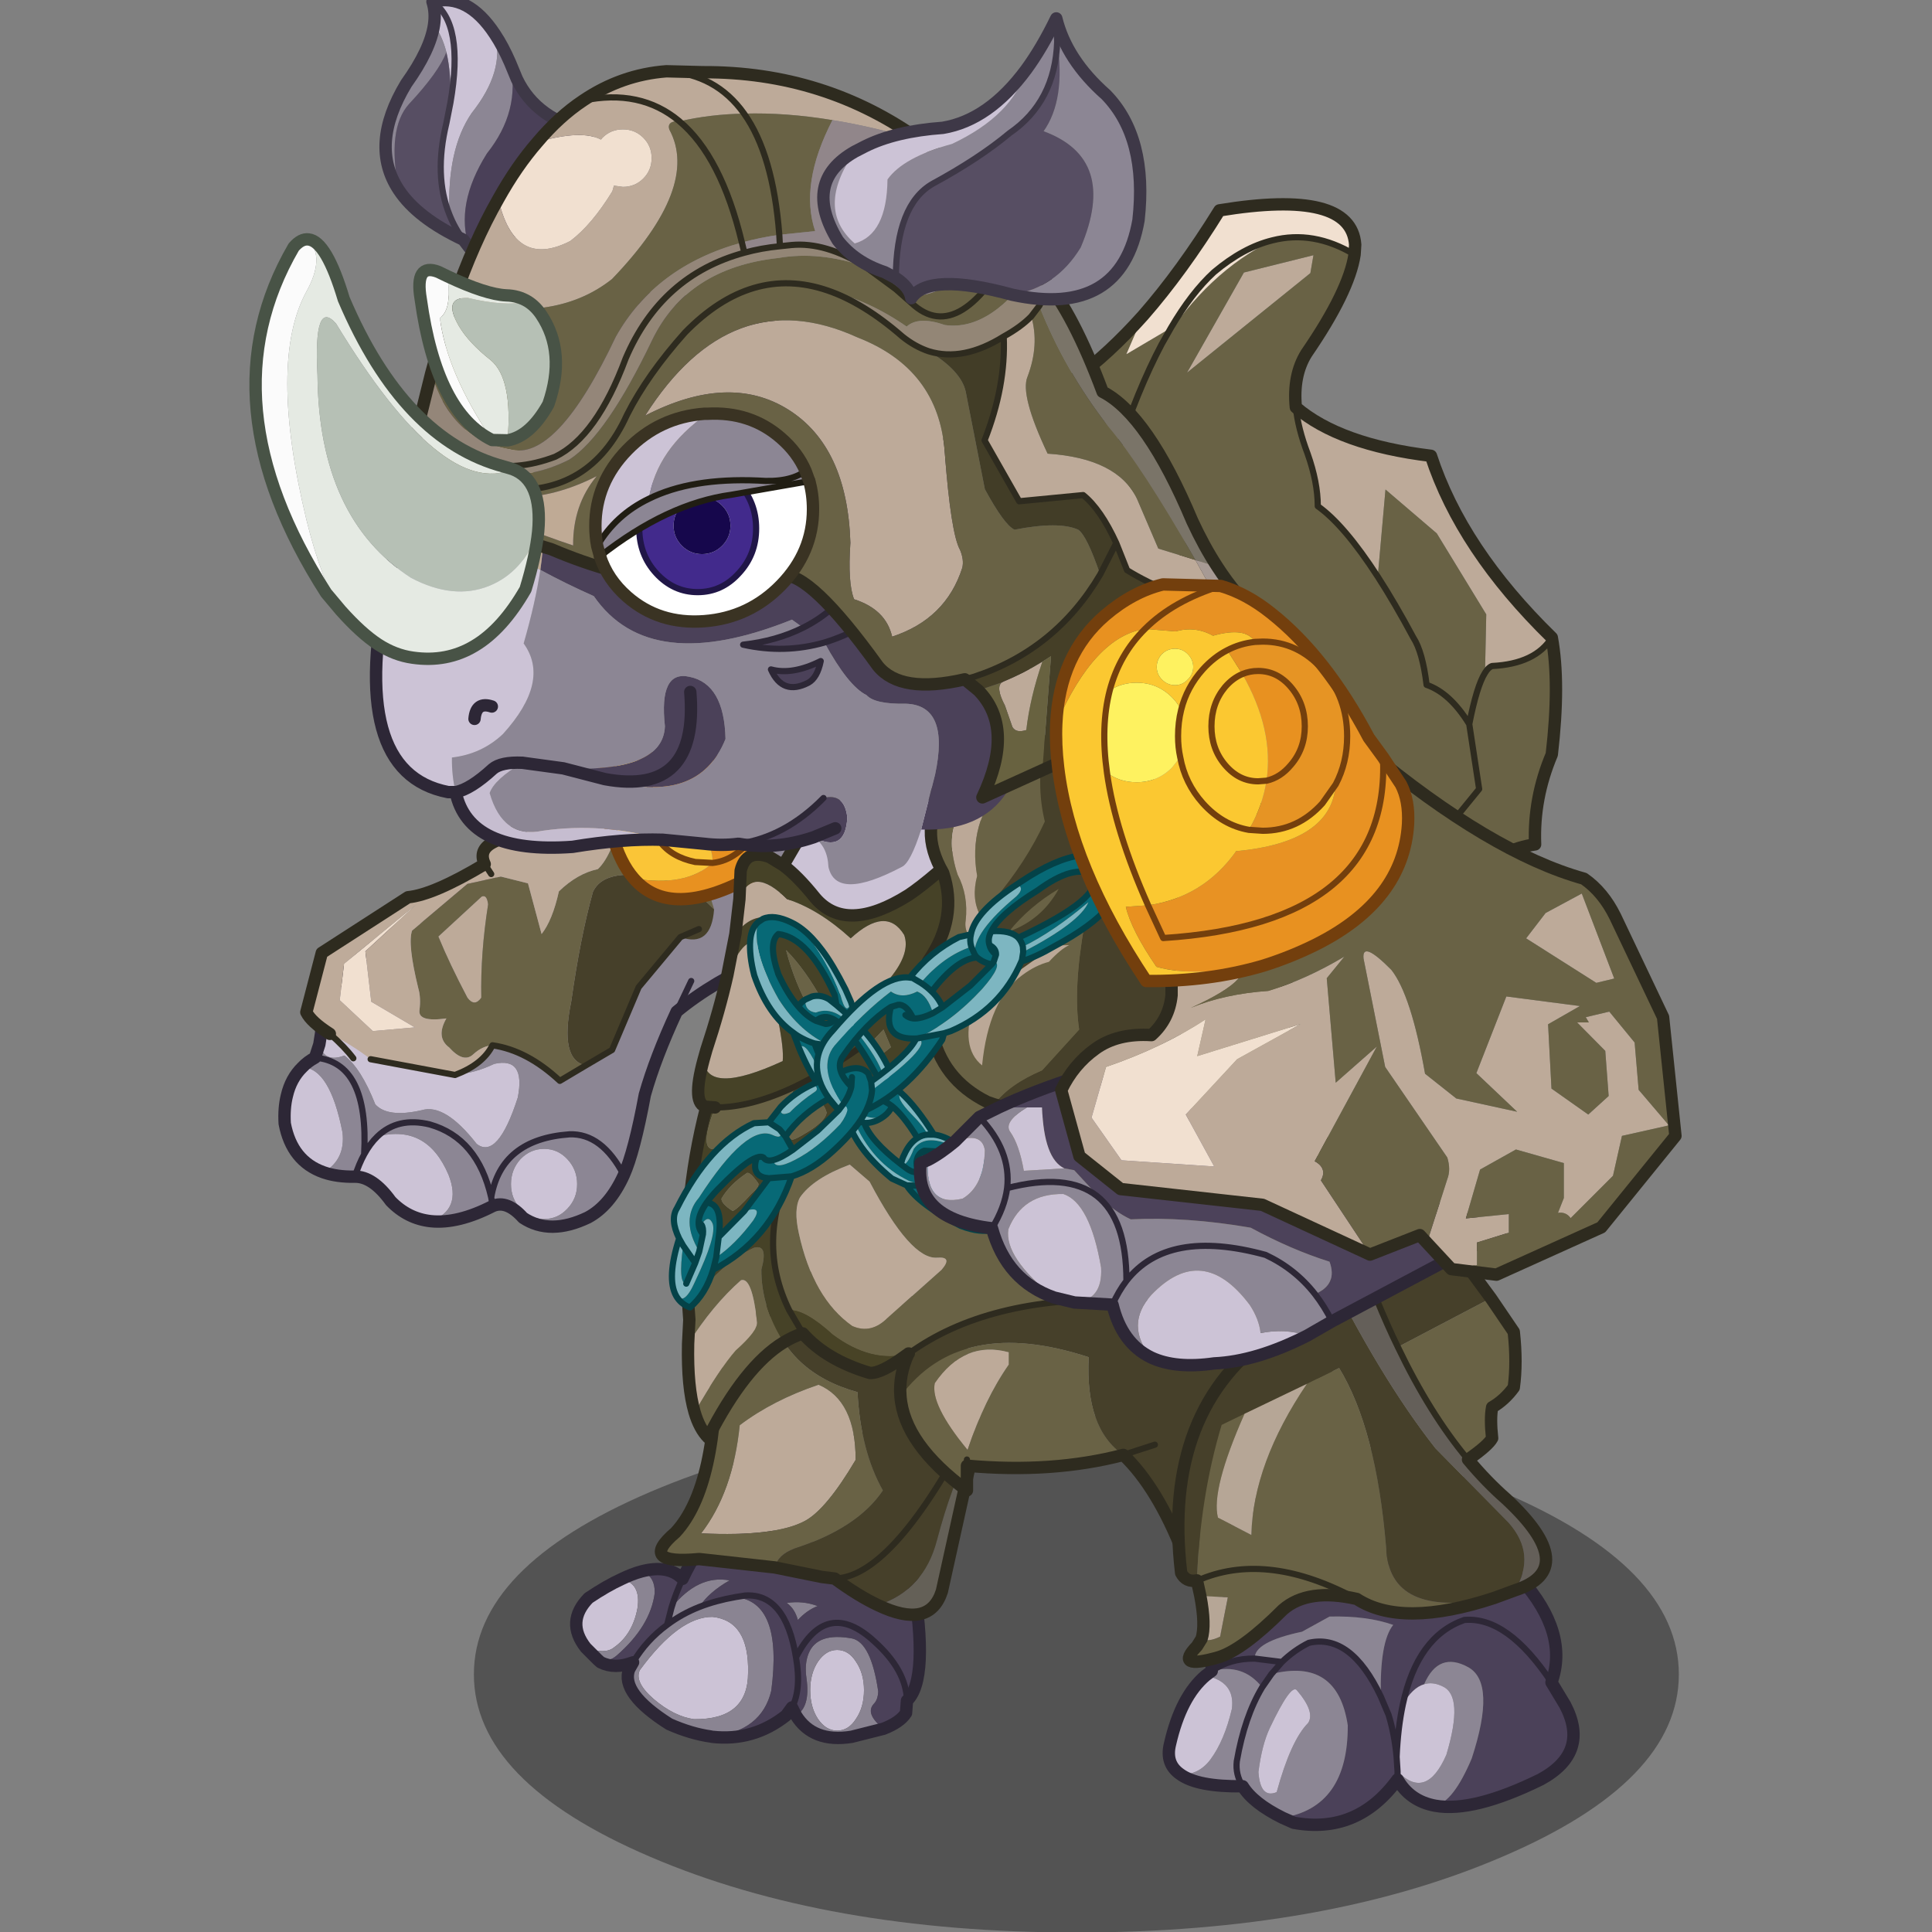 <svg xmlns:ffdec="https://www.free-decompiler.com/flash" xmlns:xlink="http://www.w3.org/1999/xlink" ffdec:objectType="frame" height="90" width="90" xmlns="http://www.w3.org/2000/svg"><rect width="100%" height="100%" fill="#808080" stroke="none"/><use ffdec:characterId="20" height="90.3" transform="translate(0 -.3)" width="90" xlink:href="#a"/><defs><g id="a" transform="translate(0 .3)"><use ffdec:characterId="17" height="313.55" transform="matrix(.288 0 0 .288 9.994 -.28)" width="244.85" xlink:href="#b"/><use ffdec:characterId="19" height="58" transform="scale(1.786 1.552)" width="50.4" xlink:href="#c"/></g><g id="b" transform="translate(6.45 .8)"><use ffdec:characterId="1" height="83.45" transform="translate(35.5 229.3)" width="194.9" xlink:href="#d"/><use ffdec:characterId="2" height="37.15" transform="translate(51.05 245.15)" width="57.6" xlink:href="#e"/><use ffdec:characterId="3" height="57.7" transform="translate(64.75 204.65)" width="52.1" xlink:href="#f"/><use ffdec:characterId="4" height="109.65" transform="translate(131.75 32.2)" width="79.75" xlink:href="#g"/><use ffdec:characterId="5" height="70.55" transform="translate(3.85 129.05)" width="85.4" xlink:href="#h"/><use ffdec:characterId="6" height="24.95" transform="translate(55.45 121.65)" width="32.4" xlink:href="#i"/><use ffdec:characterId="7" height="133.45" transform="translate(68.95 119)" width="111.1" xlink:href="#j"/><use ffdec:characterId="8" height="51.75" transform="translate(79.65 148)" width="43.8" xlink:href="#k"/><use ffdec:characterId="9" height="74.2" transform="translate(67.05 137.95)" width="73.6" xlink:href="#l"/><use ffdec:characterId="10" height="45.3" transform="translate(146.9 251.05)" width="67.45" xlink:href="#m"/><use ffdec:characterId="11" height="75.05" transform="translate(148.45 194.9)" width="61.45" xlink:href="#n"/><use ffdec:characterId="12" height="144" transform="translate(-.8 -.8)" width="164.1" xlink:href="#o"/><use ffdec:characterId="13" height="35.65" transform="translate(54.15 66.05)" width="37.2" xlink:href="#p"/><use ffdec:characterId="14" height="101.5" transform="translate(106.65 120.5)" width="124.2" xlink:href="#q"/><use ffdec:characterId="15" height="66.6" transform="translate(128.65 93.25)" width="59" xlink:href="#r"/></g><g id="e"><path d="M39.1 22.8q1.3-1.9 3.1-1.9 1.85 0 3.05 1.9 1.3 1.9 1.3 4.6 0 2.75-1.3 4.65-1.2 1.9-3.05 1.9-1.8 0-3.1-1.9-1.25-1.9-1.25-4.65 0-2.7 1.25-4.6m-28.8 1.35q6.35-8.65 11.75-8.6 5.95.65 5.75 9.05 0 7.6-8.75 7.5-3.2-.45-6.45-3.2-3.25-2.8-2.3-4.75m-8.75-3.6q-3.3-4.2.45-8.05 2.9-1.95 5.3-3.05 3.25.65 2.6 4.75-.8 4.2-3.8 6.3-1.4 1.15-4.55.05" fill="#ccc3d6" fill-rule="evenodd" transform="translate(1 1)"/><path d="M35.55 31.5q2.35-1.35 1.7-6-.35-2.35.35-4.05 1.4-3.45 7.05-2.4 3.05.7 4.2 8.55-.05 1.35-.7 2-1.5 1.6 1.55 4.05l-5.15 1.3q-6.25 1-9-3.45M15.4 14.1q4.3-5.4 9.4-4.45-3.4 1.95-4.9 4.3 2.7-1.05 5.85-1.6 7.7.75 5.8 15.15Q30 34.05 22 34.95l-.25-.05q-3.2-.45-6.7-2-7.9-5-6.5-8.85l.65-1.15q2.15-3.6 5.5-6.05l.7-2.75m20.45 1.95q-.5-1.85-1.8-2.75 2.6-.4 5 .5-1.7.65-3.2 2.25m3.25 6.75q-1.25 1.9-1.25 4.6 0 2.75 1.25 4.65 1.3 1.9 3.1 1.9 1.85 0 3.05-1.9 1.3-1.9 1.3-4.65 0-2.7-1.3-4.6-1.2-1.9-3.05-1.9-1.8 0-3.1 1.9M10.55 8.2q2.2.7 2.15 3.5-.7 5.35-6.15 10.1-1.4 1.2-3.1.65l-1.9-1.9q3.15 1.1 4.55-.05 3-2.1 3.8-6.3.65-4.1-2.6-4.75 1.75-.85 3.25-1.25m-.25 15.95q-.95 1.95 2.3 4.75 3.25 2.75 6.45 3.2 8.75.1 8.75-7.5.2-8.4-5.75-9.05-5.4-.05-11.75 8.6m9.6-10.2q-2.9 1.15-5.2 2.9 2.3-1.75 5.2-2.9" fill="#8a8492" fill-rule="evenodd" transform="translate(1 1)"/><path d="m53.5 29.1-.15 2q-.95 1.5-3.65 2.55-3.05-2.45-1.55-4.05.65-.65.7-2-1.15-7.85-4.2-8.55Q39 18 37.6 21.45q-.7 1.7-.35 4.05.65 4.65-1.7 6l-.65-1.3q1.55-2.95.65-8.1 4.95-9.7 12.7-2.55 5.15 4.65 5.25 9.55-.1-4.9-5.25-9.55-7.75-7.15-12.7 2.55.9 5.15-.65 8.1l-.95 1.3q-5.3 4.2-11.95 3.45 8-.9 9.55-7.45 1.9-14.4-5.8-15.15-3.15.55-5.85 1.6 1.5-2.35 4.9-4.3-5.1-.95-9.4 4.45.7-2.35 1.8-4.7-1.1 2.35-1.8 4.7l-.7 2.75q-3.35 2.45-5.5 6.05-2.95 1.15-5.25 0l-.5-.45q1.7.55 3.1-.65Q12 17.05 12.7 11.7q.05-2.8-2.15-3.5 4.35-1.15 6.65 1.2 2.2-4.7 5.95-9.4L54.4 9.3q2.75 16.4-.9 19.8m-17.95-7q-1.7-10.45-8.25-10l-1.55.25 1.55-.25q6.55-.45 8.25 10m.3-6.05q1.5-1.6 3.2-2.25-2.4-.9-5-.5 1.3.9 1.8 2.75" fill="#4b4159" fill-rule="evenodd" transform="translate(1 1)"/><path d="M50.7 34.65q2.7-1.05 3.65-2.55l.15-2q3.65-3.4.9-19.8L24.15 1q-3.75 4.7-5.95 9.4-2.3-2.35-6.65-1.2-1.5.4-3.25 1.25-2.4 1.1-5.3 3.05-3.75 3.85-.45 8.05l1.9 1.9.5.45q2.3 1.15 5.25 0l-.65 1.15q-1.4 3.85 6.5 8.85 3.5 1.55 6.7 2m13.15-4.7.65 1.3q2.75 4.45 9 3.45l5.15-1.3M23 35.95q6.65.75 11.95-3.45l.95-1.3" fill="none" stroke="#2d2736" stroke-linecap="round" stroke-linejoin="round" stroke-width="2"/><path d="M53.5 29.1q-.1-4.9-5.25-9.55-7.75-7.15-12.7 2.55.9 5.15-.65 8.1M17.2 9.4q-1.1 2.35-1.8 4.7l-.7 2.75q2.3-1.75 5.2-2.9 2.7-1.05 5.85-1.6l1.55-.25q6.55-.45 8.25 10m-26.35.8q2.15-3.6 5.5-6.05" fill="none" stroke="#2d2736" stroke-linecap="round" stroke-linejoin="round" transform="translate(1 1)"/></g><g id="f"><path d="m49.95 29.3.15 1.6-4.65 21q-2 6.25-10.35 2.25 7.45-2.4 9.55-10.5 2.4-9.05 5.3-14.35" fill="#646057" fill-rule="evenodd" transform="translate(1 1)"/><path d="M17.55 6.45 26.2 0l21.95 7.95 1.55 18.3.25 3.05q-2.9 5.3-5.3 14.35-2.1 8.1-9.55 10.5-3.1-1.45-7-4.3l-2.05-.25-7.65-1.55q.55-2.1 3.2-3.05 10.2-3.3 14.3-9.4-3.6-6.4-4.1-15.9-11.25-3.1-14.25-13.25m32.15 19.8q-12.45 23.4-21.6 23.6 9.15-.2 21.6-23.6" fill="#46402a" fill-rule="evenodd" transform="translate(1 1)"/><path d="M6.5 42.55q5.15-6.65 6.25-17.5Q18.1 21 25.5 18.5q6 2.55 6 12.15-4.7 7.95-8.15 9.85-4.75 2.6-16.85 2.05" fill="#bdaa99" fill-rule="evenodd" transform="translate(1 1)"/><path d="M18.4 48.05 6.2 46.7q-10 .95-3.85-4.3 6.95-7.5 6.6-29.55l8.6-6.4q3 10.15 14.25 13.25.5 9.5 4.1 15.9-4.1 6.1-14.3 9.4-2.65.95-3.2 3.05m-11.9-5.5q12.1.55 16.85-2.05 3.45-1.9 8.15-9.85 0-9.6-6-12.15-7.4 2.5-12.75 6.55-1.1 10.85-6.25 17.5" fill="#696245" fill-rule="evenodd" transform="translate(1 1)"/><path d="M18.55 7.45 27.2 1l21.95 7.95 1.55 18.3.25 3.05.15 1.6-4.65 21q-2 6.25-10.35 2.25-3.1-1.45-7-4.3l-2.05-.25-7.65-1.55L7.2 47.7q-10 .95-3.85-4.3 6.95-7.5 6.6-29.55l8.6-6.4" fill="none" stroke="#2e2b1f" stroke-linecap="round" stroke-linejoin="round" stroke-width="2"/><path d="M28.1 49.85q9.15-.2 21.6-23.6" fill="none" stroke="#2e2b1f" stroke-linecap="round" stroke-linejoin="round" transform="translate(1 1)"/></g><g id="g"><path d="m38.55 8.25-.5 2.9-19.95 16.1 9.2-16.2 11.25-2.8m-2.85 24.6q7.05 6.05 21.85 7.85Q62.5 55.85 77.1 70.1q-2.65 4.25-9.65 4.6-.6.2-1.15 1.1l.2-9.45-8-13.1-8.3-7.1-1.25 14.1q-5.4-8.35-9.7-11.4 0-3.85-1.65-8.5-1.55-4.1-1.9-7.5" fill="#bdaa99" fill-rule="evenodd" transform="translate(1 1)"/><path d="M31.9 5.85q6.65-1.7 13.3 2.3-.9 5.95-7.8 16-2.2 3.55-1.7 8.7.35 3.4 1.9 7.5 1.65 4.65 1.65 8.5 4.3 3.05 9.7 11.4 2.75 4.25 5.75 9.85 1.5 2.3 2.15 7.65 3.8 1.3 6.9 6.35 1.2-6.15 2.55-8.3-1.35 2.15-2.55 8.3-3.1-5.05-6.9-6.35-.65-5.35-2.15-7.65-3-5.6-5.75-9.85l1.25-14.1 8.3 7.1 8 13.1-.2 9.45q.55-.9 1.15-1.1 7-.35 9.65-4.6 1.35 7.35 0 18.9-3 7.1-2.7 14.55-5.4.8-7.8 4.1l-6.35-6.8Q30.8 76.65 6.6 40.7L0 28.2Q5.55 24.1 11 18l-2.7 6.25L15.5 20 14 22.65q7.45-11.7 17.9-16.8m6.65 2.4-11.25 2.8-9.2 16.2 19.95-16.1.5-2.9M14 22.65Q10.1 30 6.6 40.7 10.1 30 14 22.65m46.25 78.2 5.1-6.25-1.6-10.5 1.6 10.5-5.1 6.25" fill="#696245" fill-rule="evenodd" transform="translate(1 1)"/><path d="M31.9 5.85Q27.2 7 22.45 11q-3.6 3.3-6.95 9 3.35-5.7 6.95-9 4.75-4 9.45-5.15-10.45 5.1-17.9 16.8L15.5 20l-7.2 4.25L11 18q6.25-7.15 12.35-17 21.3-3.5 21.95 5.55l-.1 1.6q-6.65-4-13.3-2.3" fill="#f1e0d0" fill-rule="evenodd" transform="translate(1 1)"/><path d="M15.5 20q3.35-5.7 6.95-9 4.75-4 9.45-5.15 6.65-1.7 13.3 2.3M15.5 20 14 22.65Q10.1 30 6.6 40.7m42.35 19.55q2.75 4.25 5.75 9.85 1.5 2.3 2.15 7.65 3.8 1.3 6.9 6.35 1.2-6.15 2.55-8.3.55-.9 1.15-1.1 7-.35 9.65-4.6m-28.15-9.85q-5.4-8.35-9.7-11.4 0-3.85-1.65-8.5-1.55-4.1-1.9-7.5M63.75 84.1l1.6 10.5-5.1 6.25" fill="none" stroke="#2e2b1f" stroke-linecap="round" stroke-linejoin="round" transform="translate(1 1)"/><path d="m46.2 9.15.1-1.6Q45.65-1.5 24.35 2 18.25 11.85 12 19 6.55 25.1 1 29.2l6.6 12.5q24.2 35.95 53.65 60.15l6.35 6.8q2.4-3.3 7.8-4.1-.3-7.45 2.7-14.55 1.35-11.55 0-18.9-14.6-14.25-19.55-29.4-14.8-1.8-21.85-7.85-.5-5.15 1.7-8.7 6.9-10.05 7.8-16z" fill="none" stroke="#2e2b1f" stroke-linecap="round" stroke-linejoin="round" stroke-width="2"/></g><g id="h"><path d="M23.7 67.65q-3.75-.4-6.5-3.25-2.9-4-5.8-3.95.65-2.05 1.5-3.6.95-1.75 2.15-2.9 8-2.05 11.5 6.2 2.2 5.6-2.85 7.5m-17.35-7.9q-5.15-1.8-6.3-7.9-.15-2.5.35-4.5.65-2.8 2.5-4.6 4.45.1 6.5 10.55.5 4.35-3.05 6.45m-.7-20.7.3-1.9q1.7-3.5 17.45 5.4 4 2.75 10.55-.35 5.1-1.15 3.8 5.45-3.25 10.1-6.65 7.5-5.15-6.6-8.9-5.45-5.5 1.25-7.5-.95-2.3-5.85-5-7.9-3.25 1.25-4.05-1.8M42 55.95q2.2 0 3.75 1.65 1.6 1.7 1.6 4.05 0 2.35-1.6 4Q44.2 67.3 42 67.3t-3.8-1.65q-1.55-1.65-1.55-4t1.55-4.05q1.6-1.65 3.8-1.65" fill="#ccc3d6" fill-rule="evenodd" transform="translate(1 1)"/><path d="M5.95 37.15v-3.6Q8.7 25 28 15L50.8 0 74 2.2l9.4 5.4-5.7 17.7q-8.3 3.55-14.25 8.45Q60 41.2 58.3 47.2q-1.7 9.2-3.4 13-2.25 4.95-5.8 6.85-6.15 2.95-10.5.05-2.6-2.9-4.9-1.9-5.65 2.9-10 2.45 5.05-1.9 2.85-7.5-3.5-8.25-11.5-6.2 3.3-3.2 8.45-1.95 7.75 2.2 9.95 11.8 1.6-9.4 12.65-10.2 5.25-.2 8.8 6.6-3.55-6.8-8.8-6.6-11.05.8-12.65 10.2-2.2-9.6-9.95-11.8-5.15-1.25-8.45 1.95-1.2 1.15-2.15 2.9-.85 1.55-1.5 3.6-2.9.05-5.05-.7 3.55-2.1 3.05-6.45-2.05-10.45-6.5-10.55.85-.9 2.05-1.55l.7-2.15q.8 3.05 4.05 1.8 2.7 2.05 5 7.9 2 2.2 7.5.95 3.75-1.15 8.9 5.45 3.4 2.6 6.65-7.5 1.3-6.6-3.8-5.45-6.55 3.1-10.55.35-15.75-8.9-17.45-5.4M33.7 65.2l-.25-1.4.25 1.4m8.3-9.25q-2.2 0-3.8 1.65-1.55 1.7-1.55 4.05 0 2.35 1.55 4 1.6 1.65 3.8 1.65 2.2 0 3.75-1.65 1.6-1.65 1.6-4t-1.6-4.05Q44.2 55.95 42 55.95M4.95 41.2q8.75.7 7.95 15.65.8-14.95-7.95-15.65m58.5-7.45 2.35-4.95-2.35 4.95" fill="#8c8694" fill-rule="evenodd" transform="translate(1 1)"/><path d="M6.95 38.15v-3.6Q9.7 26 29 16L51.8 1 75 3.2l9.4 5.4-5.7 17.7q-8.3 3.55-14.25 8.45Q61 42.2 59.3 48.2q-1.7 9.2-3.4 13-2.25 4.95-5.8 6.85-6.15 2.95-10.5.05-2.6-2.9-4.9-1.9-5.65 2.9-10 2.45-3.75-.4-6.5-3.25-2.9-4-5.8-3.95-2.9.05-5.05-.7-5.15-1.8-6.3-7.9-.15-2.5.35-4.5.65-2.8 2.5-4.6.85-.9 2.05-1.55l.7-2.15.3-1.9" fill="none" stroke="#2d2736" stroke-linecap="round" stroke-linejoin="round" stroke-width="2"/><path d="M15.05 53.95q3.3-3.2 8.45-1.95 7.75 2.2 9.95 11.8 1.6-9.4 12.65-10.2 5.25-.2 8.8 6.6m-21.45 3.6.25 1.4m-22.3-4.75q.65-2.05 1.5-3.6.8-14.95-7.95-15.65m7.95 15.65q.95-1.75 2.15-2.9M65.8 28.8l-2.35 4.95" fill="none" stroke="#2d2736" stroke-linecap="round" stroke-linejoin="round" transform="translate(1 1)"/><path d="M48.75 42.45q-4.3-.85-2.35-10.35 1.45-10.3 3.5-17.7 2-4.35 11.9-1.9 3.85.75 7.7 4.7-.45 6.25-5.45 4.5l-6.75 8.1L53 39.95l-4.25 2.5m18.3-22.05-3 1.3 3-1.3" fill="#46402a" fill-rule="evenodd" transform="translate(1 1)"/><path d="M31.9 15.15q.85-.4 1.05 1.25-1.25 7.95-1.1 15.1-1.1 1.55-2.25 0-2.9-5.5-4.7-9.9l7-6.45" fill="#bdaa99" fill-rule="evenodd" transform="translate(1 1)"/><path d="m31.9 15.15-7 6.45q1.8 4.4 4.7 9.9 1.15 1.55 2.25 0-.15-7.15 1.1-15.1-.2-1.65-1.05-1.25m1.75 24.05q-1.65.1-3.15 1.5-1.55 1.4-3.85-1.15-2.2-1.65-.45-4.7-4.65.65-4.35-1.35.25-2.05-.2-3.55-1.75-7.15-1-9.3l8.95-7.55 5.4-1.2 4.4 1.1 2.2 8.2q1.75-2.2 2.8-6.9 3-2.9 6.3-3.6 2.45-2.3 4-9.5 6 .65 8.8 2.85 3.8 5.2 6 13.15-3.85-3.95-7.7-4.7-9.9-2.45-11.9 1.9-2.05 7.4-3.5 17.7-1.95 9.5 2.35 10.35l-4.2 2.5q-5.3-4.95-10.9-5.75" fill="#696245" fill-rule="evenodd" transform="translate(1 1)"/><path d="m14.3 36.9-5.35-5 .7-5.9 11.7-9.6L13.1 24l.95 8.15 7.05 4.15-6.8.6" fill="#f1e0d0" fill-rule="evenodd" transform="translate(1 1)"/><path d="M32.4 9.9q-1.05-2.25 1.3-3.5l10.45-5.35Q50.3.7 54.7 1.2q-1.55 7.2-4 9.5-3.3.7-6.3 3.6-1.05 4.7-2.8 6.9L39.4 13 35 11.9l-5.4 1.2-8.95 7.55q-.75 2.15 1 9.3.45 1.5.2 3.55-.3 2 4.35 1.35-1.75 3.05.45 4.7 2.3 2.55 3.85 1.15 1.5-1.4 3.15-1.5-1.55 3.1-6.05 4.8l-13.65-2.55q-3.1-2.4-6.6-4.1-3.05-1.95-3.8-3.5l2.5-9.6 13.95-9q4.15-.4 12.4-5.35l1.05 1.6-1.05-1.6m-18.1 27 6.8-.6-7.05-4.15L13.1 24l8.25-7.6L9.65 26l-.7 5.9 5.35 5" fill="#beab9a" fill-rule="evenodd" transform="translate(1 1)"/><path d="m32.4 9.9 1.05 1.6m-19.5 29.95L27.6 44q4.5-1.7 6.05-4.8 5.6.8 10.9 5.75l4.2-2.5 4.25-2.5 4.3-10.15 6.75-8.1 3-1.3M7.35 37.35q2.4 2.1 3.8 3.95" fill="none" stroke="#2e2b1f" stroke-linecap="round" stroke-linejoin="round" transform="translate(1 1)"/><path d="M45.15 2.05 34.7 7.4q-2.35 1.25-1.3 3.5-8.25 4.95-12.4 5.35l-13.95 9-2.5 9.6q.75 1.55 3.8 3.5" fill="none" stroke="#2e2b1f" stroke-linecap="round" stroke-linejoin="round" stroke-width="2"/></g><g id="i"><path d="M17.65 17.6q.2-5.95-10.3-10.25Q7.45 4.2 8.6.1 18-.65 30.9 4l-7 15.85q-13.1 7.1-19 .25 8.4 1.45 12.75-2.5 4.2-.45 7.15-5.25-2.95 4.8-7.15 5.25" fill="#e89120" fill-rule="evenodd" transform="translate(1 .5)"/><path d="M7.35 7.35q10.5 4.3 10.3 10.25l-2.8-.15q-7.7-1.6-7.5-10.1-.2 8.5 7.5 10.1l2.8.15Q13.3 21.55 4.9 20.1.45 15 0 2.2 3.85.45 8.6.1 7.45 4.2 7.35 7.35" fill="#fac537" fill-rule="evenodd" transform="translate(1 .5)"/><path d="M17.65 17.6q4.2-.45 7.15-5.25m-17.45-5q-.2 8.5 7.5 10.1l2.8.15m6.25 2.25L30.9 4Q18-.65 8.6.1 7.45 4.2 7.35 7.35M8.6.1Q3.85.45 0 2.2" fill="none" stroke="#733f0d" stroke-linecap="round" stroke-linejoin="round" transform="translate(1 .5)"/><path d="M5.9 20.6q5.9 6.85 19-.25M1 2.7q.45 12.8 4.9 17.9" fill="none" stroke="#733f0d" stroke-linecap="round" stroke-linejoin="round" stroke-width="2"/></g><g id="j"><path d="m111.5 83.65-11.2 36-17.6 11.8q-4.2-10.7-9.7-15.95l5.1-1.65-5.1 1.65q-6.2-4.25-5.6-15.8-20.75-6.8-30.45 6.35-.3-3.45 1.3-6.95h.05q12.7-9.2 34.45-8.7 9.8.5 21.15 5.65 6.25.25 17.6-12.4" fill="#46402a" fill-rule="evenodd" transform="translate(-1.4 1)"/><path d="m87.4 9.95 9.5 1.3q.65 35.45 14.6 72.4-11.35 12.65-17.6 12.4-11.35-5.15-21.15-5.65Q51 89.9 38.3 99.1l-.1.05q-5.95 1.55-12.2-3.1-4.5-4.1-7.05-3.95-5.4-10.95.4-23.3L38.3 51.45l49.1-41.5M73 115.5q-11.5 3-25.3 1.75v4q-10.15-7.5-10.75-15.2 9.7-13.15 30.45-6.35-.6 11.55 5.6 15.8M18.05 97.3q-6.3 3.85-12.2 15.4-1.4-1.4-2.2-4.1 4.05-7.05 6.65-10 3.65-3.25 3.45-4.6-.8-7.35-2.6-6.75-4.55 4-8.55 10.3l.2-3.9-.15-2.15q5.4-7.15 10.6-9.5 2.35-.65 1.2 3.5-.05 6 3.6 11.8m2.45-17.7q2.3 10.6 8.65 15.05 3.05 1.35 5.7-1.3l8.75-7.8q1.85-2.15-.7-1.95-4.3.35-10.95-12.3l-3.2-2.75q-5.9 2.2-8.05 5.3-1.05 1.9-.2 5.75m33.95 21.3v-2q-7.2-1.95-11.95 5-.75 3.45 5.3 10.8 2.75-8.25 6.65-13.8m-6.75 15.35v1-1" fill="#696245" fill-rule="evenodd" transform="translate(-1.4 1)"/><path d="M3.65 108.6q-1.2-4.1-1.05-11.05 4-6.3 8.55-10.3 1.8-.6 2.6 6.75.2 1.35-3.45 4.6-2.6 2.95-6.65 10m1.45-57 .45-1.6q2.1-6.35 3.4-12.1 3-7.15 5.25-4.65 4.1 14.7 3.7 18.55-12.35 5.7-12.8-.2m5.15-20.35.65-5.65q2.05-5.6 7.7 0 5.15 1.65 10.3 6.35 5.75-5.3 8.65-.55 1.05 2.9-2.25 6.95-5.35 5.6-7.25 3.85l-6.75-9.45q-6.25-7.6-11.05-1.5M20.5 79.6q-.85-3.85.2-5.75 2.15-3.1 8.05-5.3l3.2 2.75Q38.6 83.95 42.9 83.6q2.55-.2.7 1.95l-8.75 7.8q-2.65 2.65-5.7 1.3Q22.8 90.2 20.5 79.6m33.95 21.3q-3.9 5.55-6.65 13.8-6.05-7.35-5.3-10.8 4.75-6.95 11.95-5v2" fill="#bdaa99" fill-rule="evenodd" transform="translate(-1.4 1)"/><path d="M21.15 95.85q-1.55.5-3.1 1.45-3.65-5.8-3.6-11.8 1.15-4.15-1.2-3.5-5.2 2.35-10.6 9.5-1.2-16.4 2.9-32.3-2.4-.4-.45-7.6.45 5.9 12.8.2.4-3.85-3.7-18.55-2.25-2.5-5.25 4.65l1.3-6.65q4.8-6.1 11.05 1.5l6.75 9.45q1.9 1.75 7.25-3.85 3.3-4.05 2.25-6.95-2.9-4.75-8.65.55-5.15-4.7-10.3-6.35-5.65-5.6-7.7 0l.2-4.6q.85-3.6 4.7-2.2l2.2 1.35q2.35 1.75 5.15 5.25 5 5.9 15.1-.45 3.7-2.45 11.45-9.75l9.4-9.15 28.3 3.9-49.1 41.5L19.35 68.8q-5.8 12.35-.4 23.3l2.2 3.75m14.25-46.3-1.2-2.85-2.35 2.45 1.25 2.25 2.3-1.85m-5.35.3q-5.45 3.8-10.2 6.1 4.75-2.3 10.2-6.1m-11.6-16q1.45 5.55 4.05 9.95 3.15 3.45 1.85-1.7-2.75-5.05-5.9-8.25m-6.4 36.1Q9.3 71.8 8 74.05q-.05.8 1.8 2 .75-.25 3.05-2.8 1.45-1.3 1.05-1.75-1.4-1.95-1.85-1.55M6.95 59.3Q3.5 68.25 8.8 65.35q9.6-4.75 11.05-9.4-7.2 3.4-12.9 3.35l-1.4-.1 1.4.1m16.85-.6q-2.5 1.55-5.25 4.4-.2.6.75 1.35.2.35 2.9-1.35 2.7-1.75 2.8-3-.5-1.6-1.2-1.4" fill="#464227" fill-rule="evenodd" transform="translate(-1.4 1)"/><path d="m35.4 49.55-2.3 1.85-1.25-2.25 2.35-2.45 1.2 2.85m-16.95-15.7q3.15 3.2 5.9 8.25 1.3 5.15-1.85 1.7-2.6-4.4-4.05-9.95m-6.4 36.1q.45-.4 1.85 1.55.4.45-1.05 1.75-2.3 2.55-3.05 2.8-1.85-1.2-1.8-2 1.3-2.25 4.05-4.1m7.8-14Q18.4 60.6 8.8 65.35q-5.3 2.9-1.85-6.05 5.7.05 12.9-3.35m3.95 2.75q.7-.2 1.2 1.4-.1 1.25-2.8 3-2.7 1.7-2.9 1.35-.95-.75-.75-1.35 2.75-2.85 5.25-4.4" fill="#6a6346" fill-rule="evenodd" transform="translate(-1.4 1)"/><path d="m38.2 99.15-.5.35q-3.9 2.85-5.7 2.75-7.05-2.1-10.85-6.4l-2.2-3.75q2.55-.15 7.05 3.95 6.25 4.65 12.2 3.1" fill="#484326" fill-rule="evenodd" transform="translate(-1.4 1)"/><path d="m18 20.15 6.7-11.5h22.4l2.6 6.55q-7.75 7.3-11.45 9.75-10.1 6.35-15.1.45-2.8-3.5-5.15-5.25" fill="#ccc3d6" fill-rule="evenodd" transform="translate(-1.4 1)"/><path d="m86 10.95 9.5 1.3q.65 35.45 14.6 72.4l-11.2 36-17.6 11.8q-4.2-10.7-9.7-15.95-11.5 3-25.3 1.75v4q-10.15-7.5-10.75-15.2-.3-3.45 1.3-6.95h.05l-.1.05-.5.35q-3.9 2.85-5.7 2.75-7.05-2.1-10.85-6.4-1.55.5-3.1 1.45-6.3 3.85-12.2 15.4-1.4-1.4-2.2-4.1-1.2-4.1-1.05-11.05l.2-3.9-.15-2.15q-1.2-16.4 2.9-32.3-2.4-.4-.45-7.6l.45-1.6q2.1-6.35 3.4-12.1l1.3-6.65.65-5.65.2-4.6q.85-3.6 4.7-2.2l2.2 1.35 6.7-11.5h22.4l2.6 6.55 9.4-9.15 28.3 3.9m-69.4 10.2q2.35 1.75 5.15 5.25 5 5.9 15.1-.45 3.7-2.45 11.45-9.75M5.55 60.3l-1.4-.1" fill="none" stroke="#2e2b1f" stroke-linecap="round" stroke-linejoin="round" stroke-width="2"/><path d="M19.35 68.8q-5.8 12.35-.4 23.3l2.2 3.75M38.3 99.1q12.7-9.2 34.45-8.7 9.8.5 21.15 5.65 6.25.25 17.6-12.4M73 115.5l5.1-1.65m-58.25-57.9q4.75-2.3 10.2-6.1m-10.2 6.1q-7.2 3.4-12.9 3.35m40.75 57.95v-1" fill="none" stroke="#2e2b1f" stroke-linecap="round" stroke-linejoin="round" transform="translate(-1.4 1)"/><path d="M60.3.1Q75.4-1.35 82 15.45l.45 1.9q6.35 30.7-10.3 39.35-9.65 5.25-20.05 2.1 2.45-3.25 7.75-5.5l6-6.6q-1-6.65.9-17.2l-4.85 3.6-13 9.25L42 46.8l-.1-.4q-.85-4.8-.9-7.7 3.1-4.1 7.6-4.9-.5-.95-.4-2.05.1-1.65 1.6-3.6l2.2-2.3q5.3-6.25 8.3-12.8-1.5-6.1 0-12.95m2.25 23.85q-4.8 2.85-8.05 6.9 5.3-1.9 8.05-6.9" fill="#46402a" fill-rule="evenodd" transform="translate(-1.4 1)"/><path d="m52.1 58.8-1.15-.4q-7.4-3.7-8.95-11.6l6.9-4.45q-2.4 7.2 1.25 10.15 1.05-10.65 6.5-14.6 2.15-1.6 4.3-2.15 2-2.15 3.3-2.7l-2.35.05 4.85-3.6q-1.9 10.55-.9 17.2l-6 6.6q-5.3 2.25-7.75 5.5M41 38.7q0-2 .4-3.05 4.9-7.05 2.45-14.3-4.15-7.15.4-13 3-4.7 12.65-7.7L60.3.1q-1.5 6.85 0 12.95-3 6.55-8.3 12.8l-2.2 2.3q-1.4-2.7-.45-6.3-1.5-8.45 4.05-14.9-10.9 3.65-7.2 14.7 1.75 3.35 1.3 7.4-.25 1.55.7 2.7-.1 1.1.4 2.05-4.5.8-7.6 4.9m21.55-14.75q-2.75 5-8.05 6.9 3.25-4.05 8.05-6.9" fill="#696245" fill-rule="evenodd" transform="translate(-1.4 1)"/><path d="M49.8 28.15q-1.5 1.95-1.6 3.6-.95-1.15-.7-2.7.45-4.05-1.3-7.4-3.7-11.05 7.2-14.7-5.55 6.45-4.05 14.9-.95 3.6.45 6.3m12.1 4.95 2.35-.05q-1.3.55-3.3 2.7-2.15.55-4.3 2.15-5.45 3.95-6.5 14.6-3.65-2.95-1.25-10.15l13-9.25" fill="#bba897" fill-rule="evenodd" transform="translate(-1.4 1)"/><path d="M58.9 1.1Q74-.35 80.6 16.45l.45 1.9q6.35 30.7-10.3 39.35-9.65 5.25-20.05 2.1l-1.15-.4q-7.4-3.7-8.95-11.6l-.1-.4q-.85-4.8-.9-7.7 0-2 .4-3.05 4.9-7.05 2.45-14.3-4.15-7.15.4-13 3-4.7 12.65-7.7l3.4-.55z" fill="none" stroke="#2e2b1f" stroke-linecap="round" stroke-linejoin="round" stroke-width="2"/></g><g id="k"><path d="M1.3.85 2.1.3q1.8-.8 4.65.6.85.4 1.75 1.1 4.05 4.95 6.15 10.65.95 3.6 1.7 1.1.6 1.7.6 3.05L14 14.25l-.3-1.65Q9.5 3.35 4.6 2.75q-1.75 1.4 0 6.5 1.5 3.25 3.2 5.2 1.4 1.65 2.9 2.35-1.5-.7-2.9-2.35.5-.7 1.15-1.1-.1 1.85 1.7 2.1 3.5-1.4 7.2 3.85 3.5 4.5 4 7.4l1.6.9 1 .85q-1.05.65 1.75 3.5 1.9 1.9 2.55 3.25-.9.05-1.65.55-2.25-3.65-4.1-5.15-1.15-.9-2.1-1-1.25-.15-2.25.9l-1.25-.3-1.25-.8 1.25.8 1.25.3q1-1.05 2.25-.9.95.1 2.1 1-.45 1-1.35 1.65-4.65 1.75-11-8.5-1.85-3.8-2.7-2.55L7 18.7q.7.55 1.5.95.95.5 1.95.8 2.3 6.4 5.7 8.95.85-2.6 3.3-3 .7-.15 1.45 0l.95.3-.95-.3q-2.55-4.75-4.6-7.3l-1.65 1.3q-.65.4-1.6.45-4.95-2.15-8.4-7.55Q.2 5.45 1.3.85M13.65 16.6q1.2.7 2.65 2.5-1.45-1.8-2.65-2.5-1.7-.95-2.95.2l1.55.5q.95-.05 1.4-.7m29.1 30.3-.1.3q-2.05 5.25-8.55 2.75-6.7-3.4-8.75-6.55l2.9.1.25-.1.3.45q-.65.6 0 1.3 5.9 5.3 10.85 3.2l.55-.2q.6-.4.7-1.25.2-1.7-1.85-3.7-5.25-4.2-8.25-5.25v.1q-1.25 6.2-5.05 4.65-6.05-2.9-9-9.9l1.75.5q1 2.9 5.95 6.7l1 .75q1 .7 1.8.45l.75-.65q.85-1.1.2-2.75l2.6.15-2.6-.15q.65 1.65-.2 2.75l-.75.65q-.8.25-1.8-.45l-1-.75q.85.55 2.05-2.5 2.05-2.8 7.15 0 8.75 5.85 9.1 9.4M28.2 37.8q-.6.2-.95.8-.6 1.05 0 2.6-.6-1.55 0-2.6.35-.6.95-.8m-9.55-7.3q1.7.2 2.25-.9-.55 1.1-2.25.9" fill="#076976" fill-rule="evenodd" transform="translate(.5 .5)"/><path d="M1.3.85Q.2 5.45 4.65 13.3q3.45 5.4 8.4 7.55l-2.6-.4q-1-.3-1.95-.8-.8-.4-1.5-.95Q2.85 15.75.7 9.45-.15 6.2.05 3.7.25 1.75 1.3.85M14 14.25l2.95 2.55q4.5 4.5 6.35 9.7l.15 1.1-1.6-.9q-.5-2.9-4-7.4-3.7-5.25-7.2-3.85-1.8-.25-1.7-2.1l1.1-.5q1.4-.35 2.75.45l1.2.95m2.35-.5q-.75 2.5-1.7-1.1Q12.55 6.95 8.5 2q1.6 1.25 3.2 3.4 1.7 2.25 3.75 6.3l.9 2.05m10.75 22q.75-.5 1.65-.55-.65-1.35-2.55-3.25-2.8-2.85-1.75-3.5 2.45 2.2 5.3 6.75 1.6.15 3.6 1.45 10.25 6.6 9.4 10.25-.35-3.55-9.1-9.4-5.1-2.8-7.15 0-1.2 3.05-2.05 2.5.1-.8.5-1.55.85-1.9 2.15-2.7m-1.75 7.65-2.4-1.1q-6.15-5.05-7.3-10.15-4.5-3.25-7.7-10.95.85-1.25 2.7 2.55 6.35 10.25 11 8.5-1.55 1.15-3.15 1.05l-1.75-.5q2.95 7 9 9.9 3.8 1.55 5.05-4.65.75 3.95-2.3 5.35l-.25.1-2.9-.1m14.3 4.95q-4.95 2.1-10.85-3.2-.65-.7 0-1.3l.4.5q3.1 3.8 9.2 4.1l1.25-.1m-9.9-13.15h-1 1m-14.1-3.05 1.1.65-1.1-.65" fill="#7db6c1" fill-rule="evenodd" transform="translate(.5 .5)"/><path d="M8.5 2Q7.6 1.3 6.75.9 3.9-.5 2.1.3l-.8.55Q.25 1.75.05 3.7q-.2 2.5.65 5.75 2.15 6.3 6.3 9.25.7.55 1.5.95.95.5 1.95.8l2.6.4q.95-.05 1.6-.45l1.65-1.3q-1.45-1.8-2.65-2.5-.45.65-1.4.7l-1.55-.5q-1.5-.7-2.9-2.35-1.7-1.95-3.2-5.2-1.75-5.1 0-6.5 4.9.6 9.1 9.85l.3 1.65 2.95 2.55q0-1.35-.6-3.05l-.9-2.05Q13.4 7.65 11.7 5.4 10.1 3.25 8.5 2m15.95 26.45-1-.85-1.6-.9-.95-.3q-.75-.15-1.45 0-2.45.4-3.3 3l1.25.8 1.25.3q1-1.05 2.25-.9.95.1 2.1 1 1.85 1.5 4.1 5.15.75-.5 1.65-.55h1q1.6.15 3.6 1.45 10.25 6.6 9.4 10.25l-.1.3q-2.05 5.25-8.55 2.75-6.7-3.4-8.75-6.55l-2.4-1.1q-6.15-5.05-7.3-10.15-4.5-3.25-7.7-10.95L7 18.7m17.45 9.75q2.45 2.2 5.3 6.75m-6.3-7.6-.15-1.1q-1.85-5.2-6.35-9.7M30.8 37.95q3 1.05 8.25 5.25 2.05 2 1.85 3.7-.1.85-.7 1.25m-11.4-4.3-.3-.45-.25.1-2.9-.1m5.45-5.35v-.1l-2.6-.15q.65 1.65-.2 2.75l-.75.65q-.8.25-1.8-.45l-1-.75q-4.95-3.8-5.95-6.7l-1.75-.5-1.1-.65m15.15 5.9q.75 3.95-2.3 5.35m-6.85-11.15q.9-.65 1.35-1.65m4.25 10.6q-.6-1.55 0-2.6.35-.6.95-.8M24.45 40q.1-.8.5-1.55.85-1.9 2.15-2.7m12.55 12.6-1.25.1q-6.1-.3-9.2-4.1l-.4-.5M14 14.25l-1.2-.95q-1.35-.8-2.75-.45l-1.1.5q-.65.4-1.15 1.1m2.9 2.35q1.25-1.15 2.95-.2m2.5 12.8q-3.4-2.55-5.7-8.95m11.2 11.8Q20.1 33.4 18.5 33.3m2.4-3.7q-.55 1.1-2.25.9M16.3 19.1q2.05 2.55 4.6 7.3" fill="none" stroke="#044248" stroke-linecap="round" stroke-linejoin="round" transform="translate(.5 .5)"/></g><g id="l"><path d="m55.75 4.8.75-.5q11.05-7.35 15.9-2.1 1.65 6.1-10.6 12.6-2.9 1.7-5.3 2.45l.1-.25.2-1.3q9.2-4.8 10.55-8.05-5.7 4.8-10.6 7.2-.2-.85-.75-1.45Q70.05 6.85 68.1 3.3q-3-1.9-8.9 2.4-6.15 3.8-7.55 6.65-.65 1.2-.3 2.25.2.85 1.05 1.55-.85-.7-1.05-1.55 1.1.55 1.05 1.55l-.35 1.05-.1.2-.25.3.25-.3.1-.2q1.65.45-1.9 4.5-5 5.4-10.55 8l4.4-.85-.3 1.05q-5.4 8.15-12.25 11.35-1.45 3.05-5.4 6.65-3.45 3.15-6.7 4.1-3.6 10.45-12.7 15.1-1.2 3.95-3.75 6.1-1.5-.55-2.25-1.9Q2 73 3.75 68.95q3.55-7.45 2.8-9.35-.7-1.5-1.8.2l-.45-.4q-.05 1.1.7 1.95l-.6 2.8q-3.1-5.15-.05-8.7 7.75-12 11.9-10.15 1.8.85 1.15-.9l.95 1.15-.95-1.15-1.75-1.15 1.95-2.5q-.3 1.7 1.45.9 1.8-1.85 4.15-3.4.6-.5-.35-1.2l1.05-.45q.45 1.35 1.5 2.8-4.5 2.5-7.05 6.15l1.2 2.15q-1.95 1.35-3.15 1.65-1.15.3-1.6-.4-.4-.25-1.1 0 .7-.25 1.1 0 .45.7 1.6.4.1 1.75 3.55-.05 3.55-1.85 7.25-5.75 2.05-2.8.4-3.05v-.05q-4.15-6.05-1.35-9.55 4.65-5.4 9.15-8.8 1.8 1.25 4.25 0 1.7.65 2.55 3.5l1.55-.95 4.5-3.5 3.45-3.45q-1.35-.25-2.35-1.1h-.05l-.35-.5.35.5q-3.25.2-7.3 5.5-.75-.75-1.75-1.4 3.65-4.35 8.15-5.85l.55 1.25q-.3-3.55 6.75-9.4 1.45-1.4.05-1.9M42.2 25.6q-1.95.95-3.2.85-1.1-2.35-2.45-2.2l-1.15.35 1.15-.35q1.35-.15 2.45 2.2 1.25.1 3.2-.85m-14.85 9.55q.4 1.1 1.65 2.35-.3 1.4-1.4 2.95 1.1-1.55 1.4-2.95-1.25-1.25-1.65-2.35 2.9-1.4 4.4.2l.45 1.3.15 1.4q10.45-7.8 7.25-8.35h-.1q-5.55.25-4.1-5.1-4.05 2.6-7.7 7.9-.9 1.2-.35 2.65m4.1 6.1q.8-1.7.9-3.2-.1 1.5-.9 3.2M15.65 52.3l-.7-.1q-2.15-.55-1.25-3.25-1.8.6-5.6 4.45-1.6 1.55-2.5 2.85-1.25 1.8-1.3 3.15.05-1.35 1.3-3.15 2.7.2 1.95 5.55l-.4 3.3q3.05-2.05 6-6 1.65-2.5-1.5-1.45l4-5.35 3.7-.3-3.7.3M39 26.45q-.75-.1-1.25-.55.5.45 1.25.55m-9.9 9.5L29 37.5l.1-1.55M6.65 67.1l.5-2-.5 2M3.75 66 2.3 69.35q-1.35.05-.5-6.15L3.75 66" fill="#076976" fill-rule="evenodd" transform="translate(.5 .5)"/><path d="M56.5 17.25q-3.35 7.8-11.4 11.25l-1.1.35-4.4.85q5.55-2.6 10.55-8 3.55-4.05 1.9-4.5l.35-1.05q.05-1-1.05-1.55-.35-1.05.3-2.25 3.15-.2 4.35 1.05.55.6.75 1.45 4.9-2.4 10.6-7.2Q66 10.9 56.8 15.7l-.2 1.3-.1.25M.65 71.3q-1.55-2.85.5-9.25-1.5-3.1-.35-4.9Q6 46.75 13.25 43.4l2.4-.15 1.75 1.15q.65 1.75-1.15.9-4.15-1.85-11.9 10.15-3.05 3.55.05 8.7l.6-2.8q.1-1.05-.25-1.55 1.1-1.7 1.8-.2.75 1.9-2.8 9.35Q2 73 .65 71.3M17.6 40.75q2.25-2.35 5.25-3.7.95.7.35 1.2-2.35 1.55-4.15 3.4-1.75.8-1.45-.9m6.3-4.15q-1.55-4.35 2.1-8.2 7.8-9.2 12.45-8.55 3.3-4.2 7.95-6.55l1.95-.45Q49 9.2 55.75 4.8q1.4.5-.05 1.9-7.05 5.85-6.75 9.4l-.55-1.25q-4.5 1.5-8.15 5.85 1 .65 1.75 1.4 1.2 1.15 1.75 2.55l-1.55.95q-.85-2.85-2.55-3.5-2.45 1.25-4.25 0-4.5 3.4-9.15 8.8-2.8 3.5 1.35 9.55l-.05.05h.05q1.65.25-.4 3.05-3.7 3.9-7.25 5.75-3.45 1.8-3.55.05 1.2-.3 3.15-1.65l4-3.1 3.4-3.3-1.55-1.9q-1.05-1.45-1.5-2.8m24.45-23.75q-.25 1 .05 2-.3-1-.05-2m8.4 2 .05.85-.05-.85M39.5 29.7h.1q3.2.55-7.25 8.35l-.15-1.4q6-4.3 7.3-6.95m-1.05-9.85.45.05 1.35.8-1.35-.8-.45-.05M26.95 41.3l.6-.8-.6.8m-15.3 16.35q3.15-1.05 1.5 1.45-2.95 3.95-6 6l.4-3.3 4.1-4.15M3.75 66l.65-1.85L3.75 66 1.8 63.2q-.85 6.2.5 6.15L3.75 66m-2.6-3.95.65 1.15-.65-1.15" fill="#7db6c1" fill-rule="evenodd" transform="translate(.5 .5)"/><path d="m55.75 4.8.75-.5q11.05-7.35 15.9-2.1 1.65 6.1-10.6 12.6-2.9 1.7-5.3 2.45-3.35 7.8-11.4 11.25l-1.1.35-.3 1.05q-5.4 8.15-12.25 11.35-1.45 3.05-5.4 6.65-3.45 3.15-6.7 4.1-3.6 10.45-12.7 15.1-1.2 3.95-3.75 6.1-1.5-.55-2.25-1.9-1.55-2.85.5-9.25-1.5-3.1-.35-4.9Q6 46.75 13.25 43.4l2.4-.15 1.95-2.5q2.25-2.35 5.25-3.7l1.05-.45q-1.55-4.35 2.1-8.2 7.8-9.2 12.45-8.55 3.3-4.2 7.95-6.55l1.95-.45Q49 9.2 55.75 4.8m-6.8 11.3.35.5h.05q1 .85 2.35 1.1l.25-.3.1-.2.35-1.05q-.85-.7-1.05-1.55-.35-1.05.3-2.25 1.4-2.85 7.55-6.65 5.9-4.3 8.9-2.4Q70.05 6.85 56 13.4q.55.6.75 1.45l.05.85-.2 1.3-.1.25m-8.1-2.4q-.3-1-.05-2m.6 3.25-.55-1.25m-8.15 5.85q1 .65 1.75 1.4 4.05-5.3 7.3-5.5m-5.55 8.05q-.55-1.4-1.75-2.55m1.75 2.55 4.5-3.5 3.45-3.45m.7-1.55q.05-1-1.05-1.55M39.6 29.7l4.4-.85M56 13.4q-1.2-1.25-4.35-1.05M42.2 25.6l1.55-.95m-8.35-.05 1.15-.35q1.35-.15 2.45 2.2 1.25.1 3.2-.85M27.6 40.45q1.1-1.55 1.4-2.95-1.25-1.25-1.65-2.35-.55-1.45.35-2.65 3.65-5.3 7.7-7.9-1.45 5.35 4.1 5.1h.1m-7.25 8.35q-.1 1.5-.9 3.2m8.8-20.55-1.35-.8-.45-.05M16.4 49.35q-1.15.3-1.6-.4-.4-.25-1.1 0-.9 2.7 1.25 3.25l.7.1 3.7-.3m-2.95-2.65q1.2-.3 3.15-1.65l-1.2-2.15-.95-1.15-1.75-1.15M4.4 64.15l.6-2.8q-.75-.85-.7-1.95.05-1.35 1.3-3.15.9-1.3 2.5-2.85 3.8-3.85 5.6-4.45M37.75 25.9q.5.45 1.25.55m.5 3.25q-1.3 2.65-7.3 6.95l.15 1.4m-.15-1.4-.45-1.3q-1.5-1.6-4.4-.2m.25 5.3-.05.05-.6.8-3.4 3.3-4 3.1m7.4-6.4-1.55-1.9q-4.5 2.5-7.05 6.15m7.05-6.15q-1.05-1.45-1.5-2.8m5.1.9.1-1.55m-17.45 21.7 4-5.35m-8.5 12.8-.5 2m-1.9-7.3-.45-.4m.7 1.95q.1-1.05-.25-1.55m.85-3.55q2.7.2 1.95 5.55l4.1-4.15m-7.25 6.5L3.75 66 2.3 69.35m-.5-6.15-.65-1.15M3.75 66 1.8 63.2m5.35 1.9.4-3.3" fill="none" stroke="#044248" stroke-linecap="round" stroke-linejoin="round" transform="translate(.5 .5)"/></g><g id="m"><path d="M6.95 18.4Q6.6 10.7 9.9 6.6L34.05 0 57 3.55q7.75 8.75 4.9 16.7l2.2 3.65q4.05 7.7-3.95 12.05-10.9 5.35-17.05 4.25 2.95-.65 5.9-7.65 4-12.2-.55-14.75-4.8-2.65-7.15 2.75-1.9.55-3.45 3.3-.8 3.75-1 8.45-.35-3.7-1.3-6.8l-1.25-2.95 1.25 2.95q.95 3.1 1.3 6.8l.15 2.35v1.3q-6.5 8.9-16.8 7l-1.8-.8Q29 40.45 28.95 27.2q-1.65-11-12.35-8.3l1.7-1.95q1.95-1.9 4.35-3.1 6.8-1.55 11.65 8.7-.2-8.85 2-11.6Q32.05 9.45 26 9.6l-4.45 2.45q-7.8 1.65-7.65 4.35-4-.05-6.95 2m54.95 1.85q-7.1-10.7-14.1-10.1-7.6 2.65-9.95 13.7 2.35-11.05 9.95-13.7 7-.6 14.1 10.1" fill="#4b4159" fill-rule="evenodd" transform="translate(1 1)"/><path d="M6.95 18.4q2.95-2.05 6.95-2l4.4.55-1.7 1.95-1.5 2.15Q12 17.1 6.95 18.4" fill="#4c425a" fill-rule="evenodd" transform="translate(1 1)"/><path d="M43.1 40.2q-4.1-.75-6.1-4.25v-1.3q4.65 4.75 7.9-2.7 2.85-9.5-.6-11.05-1.6-.8-3-.35 2.35-5.4 7.15-2.75Q53 20.35 49 32.55q-2.95 7-5.9 7.65m-24.7 1.95q-4.75-2.35-6.45-5.1-7.3.1-10.1-1.95 2.95.2 4.9-2.4Q9 29.65 10.2 24.55q.6-4.4-4.25-5.4l1-.75q5.05-1.3 8.15 2.65l1.5-2.15q10.7-2.7 12.35 8.3Q29 40.45 18.4 42.15M13.9 16.4q-.15-2.7 7.65-4.35L26 9.6q6.05-.15 10.3 1.35-2.2 2.75-2 11.6-4.85-10.25-11.65-8.7-2.4 1.2-4.35 3.1l-4.4-.55m-1.95 20.65q-1.2-1.9-.95-4.05 1.25-7.2 4.1-11.95Q12.25 25.8 11 33q-.25 2.15.95 4.05m2.55-2.3q.3 4.35 2.95 3.25 2.3-8.4 5.1-11.2 1.15-1.8-1.85-5.3-.95-1.05-4.35 6.1-1.3 2.75-1.85 7.15" fill="#8c8694" fill-rule="evenodd" transform="translate(1 1)"/><path d="M1.85 35.1Q-.6 33.4.2 30.2q1.75-7.65 5.75-11.05 4.85 1 4.25 5.4-1.2 5.1-3.45 8.15-1.95 2.6-4.9 2.4m35-2.8q.2-4.7 1-8.45 1.55-2.75 3.45-3.3 1.4-.45 3 .35 3.45 1.55.6 11.05-3.25 7.45-7.9 2.7l-.15-2.35M14.5 34.75q.55-4.4 1.85-7.15 3.4-7.15 4.35-6.1 3 3.5 1.85 5.3-2.8 2.8-5.1 11.2-2.65 1.1-2.95-3.25" fill="#ccc3d6" fill-rule="evenodd" transform="translate(1 1)"/><path d="M7.95 19.4Q7.6 11.7 10.9 7.6L35.05 1 58 4.55q7.75 8.75 4.9 16.7l2.2 3.65q4.05 7.7-3.95 12.05-10.9 5.35-17.05 4.25-4.1-.75-6.1-4.25-6.5 8.9-16.8 7l-1.8-.8q-4.75-2.35-6.45-5.1-7.3.1-10.1-1.95Q.4 34.4 1.2 31.2q1.75-7.65 5.75-11.05l1-.75" fill="none" stroke="#2d2736" stroke-linecap="round" stroke-linejoin="round" stroke-width="2"/><path d="M6.95 18.4q2.95-2.05 6.95-2l4.4.55-1.7 1.95-1.5 2.15Q12.25 25.8 11 33q-.25 2.15.95 4.05m22.35-14.5 1.25 2.95q.95 3.1 1.3 6.8.2-4.7 1-8.45 2.35-11.05 9.95-13.7 7-.6 14.1 10.1M37 34.65v1.3m-.15-3.65.15 2.35m-2.7-12.1q-4.85-10.25-11.65-8.7-2.4 1.2-4.35 3.1" fill="none" stroke="#2d2736" stroke-linecap="round" stroke-linejoin="round" transform="translate(1 1)"/></g><g id="n"><path d="M10.7 32.95 7 34.75Q3.5 46.4 3 59.9q-1.75.35-2.55-1.2-3.15-26.6 15.1-39 2.5-6.8 7.75-11.45Q32.5 27 41.6 38.55l11.8 12q4.55 5.1 1.05 10.95l-3.4 1.25Q34 66.15 33.6 54.55q-1.6-19.2-7.6-29l-5.2 2.55-10.1 4.85m39.85-18.7-15.05 7.9q-3.25-6.65-7.2-17.5 5-3 11.75-4.65l10.5 14.25" fill="#46402a" fill-rule="evenodd" transform="translate(1 1)"/><path d="M10.7 32.95q-5.45 12.3-4.3 16.8l5.4 2.8q.3-11.6 9-24.45l5.2-2.55q6 9.8 7.6 29 .4 11.6 17.45 8.2-14.9 4.9-22.2.15-14.2-7.65-25.1-3.25L3 59.9l.75-.25q10.9-4.4 25.1 3.25-7.9-1.8-11.95 1.75-6.5 6.5-10.45 7.7-7.2 2.05-3.45-1.8l.75-1.2q1.05.6 3-.35L8 62.65l-4.45-.25L3 59.9q.5-13.5 4-25.15l3.7-1.8m39.85-18.7 3.7 5.45q.55 5 0 9-1.5 2.05-3.5 3.2-.35 1.85 0 5-.6 1.15-3.9 3.45Q40.7 33 35.5 22.15l15.05-7.9" fill="#696245" fill-rule="evenodd" transform="translate(1 1)"/><path d="M20.8 28.1q-8.7 12.85-9 24.45l-5.4-2.8q-1.15-4.5 4.3-16.8l10.1-4.85M3.55 62.4l4.45.25L6.75 69q-1.95.95-3 .35.7-2.2-.2-6.95" fill="#b6a696" fill-rule="evenodd" transform="translate(1 1)"/><path d="M46.85 40.35q3 3.6 6.2 6.4 12.1 11.3 1.4 14.75 3.5-5.85-1.05-10.95l-11.8-12Q32.5 27 23.3 8.25q2.25-2 5-3.6 3.95 10.85 7.2 17.5Q40.7 33 46.85 40.35" fill="#645f59" fill-rule="evenodd" transform="translate(1 1)"/><path d="M29.85 63.9q7.3 4.75 22.2-.15l3.4-1.25q10.7-3.45-1.4-14.75-3.2-2.8-6.2-6.4 3.3-2.3 3.9-3.45-.35-3.15 0-5 2-1.15 3.5-3.2.55-4 0-9l-3.7-5.45L41.05 1m-24.5 19.7q-18.25 12.4-15.1 39 .8 1.55 2.55 1.2l.55 2.5q.9 4.75.2 6.95L4 71.55q-3.75 3.85 3.45 1.8 3.95-1.2 10.45-7.7 4.05-3.55 11.95-1.75" fill="none" stroke="#2e2b1f" stroke-linecap="round" stroke-linejoin="round" stroke-width="2"/><path d="m3 59.9.75-.25q10.9-4.4 25.1 3.25M28.3 4.65q3.95 10.85 7.2 17.5Q40.7 33 46.85 40.35" fill="none" stroke="#2e2b1f" stroke-linecap="round" stroke-linejoin="round" transform="translate(1 1)"/></g><g id="o"><path d="m88.55 101.5-1.8-1.3q-23.05 9.25-32.05-3.8-4.6-2.05-8.65-4.25 3.65-25.5-18-22.4Q49.8 35.25 91.8 56.1q25.05 10.45 32.5 53.05 2.6 25.65-16.65 25l2.25-8.9q2.4-11.2-4.7-11.45-5.05.1-6.4-1.4-2.95-1.45-6.8-8.5-6.45 1.85-13.15.35 5.4-.6 9.7-2.75 2.7-1.35 5-3.4-2.3 2.05-5 3.4m9.55-.2q-3 1.65-6.1 2.6 3.1-.95 6.1-2.6m-14.75 6.95q3.45.95 8.05-1.35-.55 2.7-2 3.5-4.15 2.15-6.05-2.15m-33.6 16q16.15.7 16.45-6.8-1-9.15 4-8 5.6 1.15 5.8 10.05-4.4 10.95-19.5 6.5l-6.75-1.75m28.35 12.2q7.5-1.05 13.75-7.4 3.4-.85 3.85 3.15-.3 5.85-5.45 3.2l3.5-1.45-3.5 1.45q-6.25 2.1-12.15 1.05m-7.8-24.55q1.4 16.9-13.8 14.1 15.2 2.8 13.8-14.1" fill="#4b4159" fill-rule="evenodd" transform="translate(1 1)"/><path d="M46.05 92.15q4.05 2.2 8.65 4.25 9 13.05 32.05 3.8l1.8 1.3q-4.3 2.15-9.7 2.75 6.7 1.5 13.15-.35 3.85 7.05 6.8 8.5 1.35 1.5 6.4 1.4 7.1.25 4.7 11.45l-2.25 8.9q-1.75 5.45-3.15 6.05-10.6 5.6-11.85 0-.15-3.35-2.4-4.8 5.15 2.65 5.45-3.2-.45-4-3.85-3.15-6.25 6.35-13.75 7.4-2.7.35-5.55 0l-6.7-.65q-9.7-2.85-19.45-1.45-6.4 1.35-8.55-6.1.75-2.2 5.3-4.9l6.6.9-6.6-.9q-3.45-.15-4.8 1-3.6 3.3-6 3.75-.65-2.7-.6-5.6 4.8-.55 8.25-3.8 7.75-8.55 3.35-14.65 1.9-6.6 2.7-11.9m37.3 16.1q1.9 4.3 6.05 2.15 1.45-.8 2-3.5-4.6 2.3-8.05 1.35M56.5 126q15.1 4.45 19.5-6.5-.2-8.9-5.8-10.05-5-1.15-4 8-.3 7.5-16.45 6.8L56.5 126" fill="#8c8694" fill-rule="evenodd" transform="translate(1 1)"/><path d="M43.15 123.35q-4.55 2.7-5.3 4.9 2.15 7.45 8.55 6.1 9.75-1.4 19.45 1.45-6.45-.2-14.6 1.15-16.8 1.2-18.9-8.85 2.4-.45 6-3.75 1.35-1.15 4.8-1" fill="#c6bdd0" fill-rule="evenodd" transform="translate(1 1)"/><path d="M25.85 77.65q8.05 7.95 20.2 14.5-.8 5.3-2.7 11.9 4.4 6.1-3.35 14.65-3.45 3.25-8.25 3.8-.05 2.9.6 5.6h-1.2q-16.6-3.2-9.6-35.15l4.3-15.3m9.55 38.6q.25-2.85 2.8-2-2.55-.85-2.8 2" fill="#ccc3d6" fill-rule="evenodd" transform="translate(1 1)"/><path d="M28.05 69.75q21.65-3.1 18 22.4-12.15-6.55-20.2-14.5l2.2-7.9" fill="#bfaa95" fill-rule="evenodd" transform="translate(1 1)"/><path d="M88.55 101.5q2.7-1.35 5-3.4M92 103.9q3.1-.95 6.1-2.6m-14.75 6.95q3.45.95 8.05-1.35-.55 2.7-2 3.5-4.15 2.15-6.05-2.15m-5.25 28.2q7.5-1.05 13.75-7.4M92 103.9q-6.45 1.85-13.15.35 5.4-.6 9.7-2.75" fill="none" stroke="#2d2736" stroke-linecap="round" stroke-linejoin="round" transform="translate(1 1)"/><path d="m57.5 127-6.75-1.75-6.6-.9q-3.45-.15-4.8 1-3.6 3.3-6 3.75 2.1 10.05 18.9 8.85 8.15-1.35 14.6-1.15l6.7.65q2.85.35 5.55 0 5.9 1.05 12.15-1.05l3.5-1.45m30.55-24.8q-7.45-42.6-32.5-53.05-42-20.85-63.75 13.65l-2.2 7.9-4.3 15.3q-7 31.95 9.6 35.15h1.2m5.85-13.85q-2.55-.85-2.8 2M57.5 127q15.2 2.8 13.8-14.1" fill="none" stroke="#2d2736" stroke-linecap="round" stroke-linejoin="round" stroke-width="2"/><path d="M28.85 4q.3-2.05-.25-3.75 5.15 3.45 2.9 16.35Q33.75 3.7 28.6.25 34.3-1.2 38.7 5.5q1.65 5.95-3.75 12.75-4.05 5.9-3.6 16.45-2.55-6.3-.5-14.8l.65-3.3q.15-4.85-.65-8.2-.7-2.7-2-4.4" fill="#ccc3d6" fill-rule="evenodd" transform="translate(1 1)"/><path d="M28.85 4q1.3 1.7 2 4.4-1.2 3.2-6.05 8.4-3.6 4-1.65 13.9-4.8-7.25 1.2-17.2 3.9-5.45 4.5-9.5m9.85 1.5q1.3 1.95 2.45 4.6 1.75 7.8-3.75 14.7-5.2 8.3-2.85 15.2l-.95-1.25q-1.4-1.9-2.25-4.05-.45-10.55 3.6-16.45 5.4-6.8 3.75-12.75" fill="#8c8694" fill-rule="evenodd" transform="translate(1 1)"/><path d="m41.15 10.1 1.1 2.65q3.2 6.7 11.95 8.55L37.3 42.7 34.55 40q-2.35-6.9 2.85-15.2 5.5-6.9 3.75-14.7" fill="#4a4058" fill-rule="evenodd" transform="translate(1 1)"/><path d="M30.85 8.4q.8 3.35.65 8.2l-.65 3.3q-2.05 8.5.5 14.8.85 2.15 2.25 4.05-7.45-3.5-10.45-8.05-1.95-9.9 1.65-13.9 4.85-5.2 6.05-8.4" fill="#574e63" fill-rule="evenodd" transform="translate(1 1)"/><path d="M29.6 1.25q.55 1.7.25 3.75-.6 4.05-4.5 9.5-6 9.95-1.2 17.2 3 4.55 10.45 8.05l.95 1.25 2.75 2.7 16.9-21.4q-8.75-1.85-11.95-8.55l-1.1-2.65Q41 8.45 39.7 6.5 35.3-.2 29.6 1.25" fill="none" stroke="#3e3847" stroke-linecap="round" stroke-linejoin="round" stroke-width="2"/><path d="M31.5 16.6Q33.75 3.7 28.6.25m2.9 16.35-.65 3.3q-2.05 8.5.5 14.8.85 2.15 2.25 4.05" fill="none" stroke="#3e3847" stroke-linecap="round" stroke-linejoin="round" transform="translate(1 1)"/><path d="M39.25 32.15q2.95-5.3 6.35-9.2 7.15-2.05 10.25-.4l.25-.3q1.35-1.35 3.3-1.35 1.95 0 3.3 1.35 1.35 1.35 1.35 3.3 0 1.95-1.35 3.3-1.35 1.35-3.3 1.35l-1.45-.2-.25.9q-3.3 5.4-6.8 8.05-9.05 4.65-11.65-6.8" fill="#f1e0d0" fill-rule="evenodd" transform="translate(1 1)"/><path d="M32 48.55q3.25-9.4 7.25-16.4 2.6 11.45 11.65 6.8 3.5-2.65 6.8-8.05l.25-.9 1.45.2q1.95 0 3.3-1.35 1.35-1.35 1.35-3.3 0-1.95-1.35-3.3-1.35-1.35-3.3-1.35-1.95 0-3.3 1.35l-.25.3q-3.1-1.65-10.25.4 3.45-4.1 7.35-6.7 6.2-4.2 13.5-4.75l5.85.15q19.75-.1 35.35 11.15-7.5-2.3-14.35-3.4-7.55-1.25-14.3-1.05-5.5.1-10.45 1.25l-.05-.05q-2 0-1.6 1.35 5.05 9.3-9.25 24.2-9.5 7.55-25.65 3.45M156.3 98.3q-8.95-2.15-15.35-6.1l-1.75-4.4q-2.5-5.45-5.35-7.75l-10.35 1-5.6-9.85q3.45-8.75 3.1-16.8 2.8-1.55 4.45-3.25 1.35 4.6-.6 9.75-1.25 2.95 3.25 12.45 11.3.75 14.45 7.3L146 88.7l6 1.85 4.3 7.75M52.95 16.25q9.25-1.95 15.55 3.3-6.3-5.25-15.55-3.3m13.5-4.75q8 .45 12.55 6.85-4.55-6.4-12.55-6.85m47.85 80.3q-2.65 8.3-11.35 11.15-1-4.4-6.15-6.05-1.05-2.6-.6-9.15-.5-15.5-10-21.5-9.6-6.05-23.2.95 13.95-21.95 34.35-12.65 13.1 5.1 14.1 18.45t2.5 15.95q.65 1.6.35 2.85m12.95 15.2q-2 5.85-2.6 11.05-1.65.55-2.25-.5l-1.2-3.45q-1.55-2.95-.5-3.75l.3-.15q3.25-1.35 6.25-3.2" fill="#bdaa99" fill-rule="evenodd" transform="translate(1 1)"/><path d="M126.75 49.45q4.1 10.4 11.15 19.5 5.45 6.45 14.1 21.6l-6-1.85-3.45-8.05q-3.15-6.55-14.45-7.3-4.5-9.5-3.25-12.45 1.95-5.15.6-9.75l1.3-1.7m-12.05 60.4q-10.35 2.4-14.05-2.15Q89.6 92.35 85.1 93.05q-17.2 4.3-37.3-4.25-21.6-6.25-20.75-14.2-1.35-1.85-1-4.45 12 10.6 24.7 4.15 6-3.9 13.4-19.35Q69.8 43.3 84.55 41.7q6.55-1.15 14.05 1.4l4.95 3.65q6.55 4.4 18.35-10.2l1.45 1.8 3.1 4.3q-7.35 10.95-14.95 9.9-4.3-1.5-6.2.25-6.1-4.25-12.8-5.85-12.3-4.2-23.05 6.8-6.15 6.9-9.4 13.35-6 13.15-19.85 12-6.6-.45-10.1-2.15 3.5 1.7 10.1 2.15 13.85 1.15 19.85-12 3.25-6.45 9.4-13.35 10.75-11 23.05-6.8 5.85 2 12.1 7.45 2.05 1.65 4.3 2.4 5.2 3.15 5.95 6.5l3.1 15.8q3.15 5.8 4.8 6.55 7.2-1.4 10.3 0 1.4.95 3.55 7.25-7.2 12.2-20.45 16.55l-1.45.4m-86.3-49.5Q30.1 54 32 48.55q16.15 4.1 25.65-3.45 14.3-14.9 9.25-24.2-.4-1.35 1.6-1.35l.05.05Q73.5 18.45 79 18.35q6.75-.2 14.3 1.05-5.35 10.35-2.8 17.95l-5.8.6q-1-13-5.7-19.6 4.7 6.6 5.7 19.6-3.2.45-6.05 1.25-3.35-13.95-10.1-19.6 6.75 5.65 10.1 19.6-14 3.85-20.4 15.25-9.6 20.3-17.15 18.2-9.45-1.55-12.7-12.3m.75 16.1q3.85 5.6 22.2 11.75-.05-6.55 3.8-11.2-13.5 6.85-25.05-.05l-.95-.5-2.1-1.85 2.1 1.85m94.2-38.1Q114 56.4 106.1 49l-2.55-2.25L106.1 49q7.9 7.4 17.25-10.65M114.3 91.8q.3-1.25-.35-2.85-1.5-2.6-2.5-15.95t-14.1-18.45Q76.95 45.25 63 67.2q13.6-7 23.2-.95 9.5 6 10 21.5-.45 6.55.6 9.15 5.15 1.65 6.15 6.05 8.7-2.85 11.35-11.15" fill="#696245" fill-rule="evenodd" transform="translate(1 1)"/><path d="M121 54.4q.35 8.05-3.1 16.8l5.6 9.85 10.35-1q2.85 2.3 5.35 7.75l-2.6 5.1q-2.15-6.3-3.55-7.25-3.1-1.4-10.3 0-1.65-.75-4.8-6.55l-3.1-15.8q-.75-3.35-5.95-6.5 5.55 1.7 12.1-2.4" fill="#423d27" fill-rule="evenodd" transform="translate(1 1)"/><path d="M127.45 45q4.85 5.75 9.55 18.35 7.25 3.7 14.5 20.9 1.9 4.1 4.05 7.4l-3.55-1.1q-8.65-15.15-14.1-21.6-7.05-9.1-11.15-19.5 1.3-2.15.7-4.45" fill="#7a7468" fill-rule="evenodd" transform="translate(1 1)"/><path d="M127.45 45q.6 2.3-.7 4.45l-1.3 1.7q-1.65 1.7-4.45 3.25-6.55 4.1-12.1 2.4-2.25-.75-4.3-2.4-6.25-5.45-12.1-7.45 6.7 1.6 12.8 5.85 1.9-1.75 6.2-.25 7.6 1.05 14.95-9.9.7 1.2 1 2.35M26.05 70.15l.45-1.95q9.3 10.45 21.95 5.65 6.7-3.25 11.4-15.9 5.75-13.45 19.2-17.1 2.7-.75 5.75-1.05l1.9-.2q5.5-.5 11.9 3.5-7.5-2.55-14.05-1.4-14.75 1.6-20.4 13.25-7.4 15.45-13.4 19.35-12.7 6.45-24.7-4.15" fill="#938676" fill-rule="evenodd" transform="translate(1 1)"/><path d="m26.5 68.2.25-1.2 1.65-6.65q3.25 10.75 12.7 12.3 7.55 2.1 17.15-18.2 6.4-11.4 20.4-15.25l.4 1.65q-13.45 3.65-19.2 17.1-4.7 12.65-11.4 15.9-12.65 4.8-21.95-5.65" fill="#948679" fill-rule="evenodd" transform="translate(1 1)"/><path d="M107.65 22.8q7.6 5.5 14.25 13.75-11.8 14.6-18.35 10.2L98.6 43.1q-6.4-4-11.9-3.5l-1.9.2q-3.05.3-5.75 1.05l-.4-1.65q2.85-.8 6.05-1.25l5.8-.6q-2.55-7.6 2.8-17.95 6.85 1.1 14.35 3.4M84.7 37.95l.1 1.85-.1-1.85" fill="#91868a" fill-rule="evenodd" transform="translate(1 1)"/><path d="m162.1 99.5-3.5 10.75-31.35 14.3 1.4-18.45-1.4.9q-3 1.85-6.25 3.2l-.3.15-3.8 1.3-2.2-1.8 1.45-.4q13.25-4.35 20.45-16.55l2.6-5.1 1.75 4.4q6.4 3.95 15.35 6.1l5.8 1.2" fill="#453f27" fill-rule="evenodd" transform="translate(1 1)"/><path d="m127.25 124.55-9.7 4.4q5.3-11.2-.65-17.3l3.8-1.3q-1.05.8.5 3.75l1.2 3.45q.6 1.05 2.25.5.6-5.2 2.6-11.05l1.4-.9-1.4 18.45" fill="#686240" fill-rule="evenodd" transform="translate(1 1)"/><path d="M30.1 76.95q11.55 6.9 25.05.05-3.85 4.65-3.8 11.2Q33 82.05 29.15 76.45l.95.5" fill="#bfaa95" fill-rule="evenodd" transform="translate(1 1)"/><path d="m152 90.55 3.55 1.1q3.05 4.7 6.55 7.85l-5.8-1.2-4.3-7.75" fill="#a79a94" fill-rule="evenodd" transform="translate(1 1)"/><path d="M156.55 92.65q-2.15-3.3-4.05-7.4-7.25-17.2-14.5-20.9-4.7-12.6-9.55-18.35-.3-1.15-1-2.35l-3.1-4.3-1.45-1.8q-6.65-8.25-14.25-13.75-15.6-11.25-35.35-11.15l-5.85-.15q-7.3.55-13.5 4.75-3.9 2.6-7.35 6.7-3.4 3.9-6.35 9.2-4 7-7.25 16.4-1.9 5.45-3.6 11.8L27.75 68l-.25 1.2-.45 1.95q-.35 2.6 1 4.45-.85 7.95 20.75 14.2 20.1 8.55 37.3 4.25 4.5-.7 15.55 14.65 3.7 4.55 14.05 2.15l2.2 1.8q5.95 6.1.65 17.3l9.7-4.4 31.35-14.3 3.5-10.75q-3.5-3.15-6.55-7.85" fill="none" stroke="#2e2b1f" stroke-linecap="round" stroke-linejoin="round" stroke-width="2"/><path d="M127.45 45q.6 2.3-.7 4.45l-1.3 1.7q-1.65 1.7-4.45 3.25.35 8.05-3.1 16.8l5.6 9.85 10.35-1q2.85 2.3 5.35 7.75l-2.6 5.1q-7.2 12.2-20.45 16.55l-1.45.4m24.5-22.05 1.75 4.4q6.4 3.95 15.35 6.1l5.8 1.2M68.5 19.55q-6.3-5.25-15.55-3.3m15.55 3.3.05.05q6.75 5.65 10.1 19.6l.4 1.65q2.7-.75 5.75-1.05l-.1-1.85q-1-13-5.7-19.6-4.55-6.4-12.55-6.85M98.6 43.1q-6.4-4-11.9-3.5l-1.9.2m13.8 3.3 4.95 3.65L106.1 49q7.9 7.4 17.25-10.65m-30.85 8.6q-12.3-4.2-23.05 6.8-6.15 6.9-9.4 13.35-6 13.15-19.85 12-6.6-.45-10.1-2.15m-.95-.5-2.1-1.85m81.85-17.8q-2.25-.75-4.3-2.4-6.25-5.45-12.1-7.45m-66 21.25q9.3 10.45 21.95 5.65 6.7-3.25 11.4-15.9 5.75-13.45 19.2-17.1M121 54.4q-6.55 4.1-12.1 2.4" fill="none" stroke="#2e2b1f" stroke-linecap="round" stroke-linejoin="round" transform="translate(1 1)"/><path d="M96.9 24.5q-6.45 9.25 0 14.85 5.2-1.45 5.3-10.35 2.55-3.6 10.45-5.75 9.85-4.65 12-12.05 2.55-3.5 4.85-8.25l.15 3.75-.15-3.75q1.65 6.7 8.05 12.35 6.75 6.95 5.25 20.3-2.8 15.85-20.4 12.05 7.1-1.15 11.05-7.65 6.1-14.35-6-18.8 3.6-5.1 2.2-14.5-.35 9.75-7.7 14.8-4.9 4.1-12.45 8.2-5.9 3.4-5.95 15.25l-1.8-.95q-4.85-1.6-7.6-5.15-5.75-9.5 2.75-14.35" fill="#8c8694" fill-rule="evenodd" transform="translate(1 1)"/><path d="M103.55 44.95q.05-11.85 5.95-15.25 7.55-4.1 12.45-8.2 7.35-5.05 7.7-14.8 1.4 9.4-2.2 14.5 12.1 4.45 6 18.8-3.95 6.5-11.05 7.65-13.55-3.7-16.35.55-.25-1.75-2.5-3.25" fill="#574e63" fill-rule="evenodd" transform="translate(1 1)"/><path d="M124.65 11.2q-2.15 7.4-12 12.05-7.9 2.15-10.45 5.75-.1 8.9-5.3 10.35-6.45-5.6 0-14.85l1.65-.85q4.9-2.45 12.6-3 7.45-1.25 13.5-9.45" fill="#ccc3d6" fill-rule="evenodd" transform="translate(1 1)"/><path d="M125.65 12.2q-6.05 8.2-13.5 9.45-7.7.55-12.6 3l-1.65.85q-8.5 4.85-2.75 14.35 2.75 3.55 7.6 5.15l1.8.95q2.25 1.5 2.5 3.25 2.8-4.25 16.35-.55 17.6 3.8 20.4-12.05 1.5-13.35-5.25-20.3-6.4-5.65-8.05-12.35-2.3 4.75-4.85 8.25" fill="none" stroke="#3e3847" stroke-linecap="round" stroke-linejoin="round" stroke-width="2"/><path d="M103.55 44.95q.05-11.85 5.95-15.25 7.55-4.1 12.45-8.2 7.35-5.05 7.7-14.8l-.15-3.75" fill="none" stroke="#3e3847" stroke-linecap="round" stroke-linejoin="round" transform="translate(1 1)"/><path d="M8.55 38.7q2.7 3-.35 8.45-6.15 11.3 0 36.85 2.5 10.1 5.55 14.7l-2.35-2.8Q-8.4 65 6.15 39.95q1.2-1.4 2.4-1.25" fill="#fbfbfb" fill-rule="evenodd" transform="translate(1 1)"/><path d="M13.75 98.7Q10.7 94.1 8.2 84q-6.15-25.55 0-36.85 3.05-5.45.35-8.45 2.9.3 5.7 9.65 9.7 22.8 25.95 27.1l1.35.4Q30.3 80.8 13 52.3q-3.65-4.1-3 8.35.2 23.15 15.15 32.8 6.85 3.6 12.6 1.3 5.55-2.25 7.95-8.8-.4 3.95-2.05 9.35-3.7 6.45-8.25 9.15-4.5 2.7-10 1.9-2.9-.4-5.6-2.15-2.75-1.8-6.05-5.5" fill="#e5eae3" fill-rule="evenodd" transform="translate(1 1)"/><path d="M45.7 85.95q-2.4 6.55-7.95 8.8-5.75 2.3-12.6-1.3Q10.2 83.8 10 60.65q-.65-12.45 3-8.35 17.3 28.5 28.55 23.55 4.9 1.85 4.15 10.1" fill="#b6c0b5" fill-rule="evenodd" transform="translate(1 1)"/><path d="M14.75 99.7q3.3 3.7 6.05 5.5 2.7 1.75 5.6 2.15 5.5.8 10-1.9 4.55-2.7 8.25-9.15 1.65-5.4 2.05-9.35.75-8.25-4.15-10.1l-1.35-.4q-16.25-4.3-25.95-27.1-2.8-9.35-5.7-9.65-1.2-.15-2.4 1.25Q-7.4 66 12.4 96.9l2.35 2.8z" fill="none" stroke="#485346" stroke-linecap="round" stroke-linejoin="round" stroke-width="2"/><path d="M38.25 71.15q-9-4.4-11.55-22.8-1-5.9 2.85-4.4l1.45.7q.8 5.35-1.2 6.75 1.1 8.8 8.45 19.75" fill="#fbfbfb" fill-rule="evenodd" transform="translate(1 1)"/><path d="M44.05 48.75q-3.8.85-9.75-.6-4.15-.1-1.4 4.6 1.6 2.7 5.15 5.5 3.55 3 2.7 12.95l-2.5-.05Q30.9 60.2 29.8 51.4q2-1.4 1.2-6.75 6.25 2.95 9.55 3.1 1.95.05 3.5 1" fill="#e5eae3" fill-rule="evenodd" transform="translate(1 1)"/><path d="M44.05 48.75q1.25.8 2.15 2.15 4.05 6.05 1.15 14.45-2.9 5.2-6.6 5.85.85-9.95-2.7-12.95-3.55-2.8-5.15-5.5-2.75-4.7 1.4-4.6 5.95 1.45 9.75.6" fill="#b6c0b5" fill-rule="evenodd" transform="translate(1 1)"/><path d="M41.75 72.2q3.7-.65 6.6-5.85 2.9-8.4-1.15-14.45-.9-1.35-2.15-2.15-1.55-.95-3.5-1-3.3-.15-9.55-3.1l-1.45-.7q-3.85-1.5-2.85 4.4 2.55 18.4 11.55 22.8l2.5.05z" fill="none" stroke="#485346" stroke-linecap="round" stroke-linejoin="round" stroke-width="2"/></g><g id="p"><path d="M34.6 10.95q.6 2.1.6 4.55 0 6.95-5.15 12.25T17.6 33.6q-7.3.55-12.45-3.95-3.2-2.8-4.4-6.55 10.9-8.55 21.25-9.95l12.6-2.2" fill="#fff" fill-rule="evenodd" transform="translate(1 1)"/><path d="M35.6 11.95q.6 2.1.6 4.55 0 6.95-5.15 12.25T18.6 34.6q-7.3.55-12.45-3.95-3.2-2.8-4.4-6.55" fill="none" stroke="#3a3323" stroke-linecap="round" stroke-linejoin="round" stroke-width="2"/><path d="M23.2 11.3q2.8 3.05 2.8 7.3t-2.8 7.25q-2.75 3.05-6.65 3.05-3.9 0-6.7-3.05-2.75-3-2.75-7.25t2.75-7.3q2.8-3 6.7-3 3.9 0 6.65 3m-2.7 3.6q-1.35-1.35-3.25-1.35T14 14.9q-1.35 1.35-1.35 3.25T14 21.4q1.35 1.35 3.25 1.35t3.25-1.35q1.35-1.35 1.35-3.25T20.5 14.9" fill="#422a8c" fill-rule="evenodd" transform="translate(1 1)"/><path d="M20.5 14.9q1.35 1.35 1.35 3.25T20.5 21.4q-1.35 1.35-3.25 1.35T14 21.4q-1.35-1.35-1.35-3.25T14 14.9q1.35-1.35 3.25-1.35t3.25 1.35" fill="#16074c" fill-rule="evenodd" transform="translate(1 1)"/><path d="M23.2 11.3q2.8 3.05 2.8 7.3t-2.8 7.25q-2.75 3.05-6.65 3.05-3.9 0-6.7-3.05-2.75-3-2.75-7.25t2.75-7.3q2.8-3 6.7-3 3.9 0 6.65 3z" fill="none" stroke="#201647" stroke-linecap="round" stroke-linejoin="round" transform="translate(1 1)"/><path d="M34 9.3q-2.65 1.95-7.7 1.55-10.8-.45-17.65 2.95 6.85-3.4 17.65-2.95 5.05.4 7.7-1.55l.6 1.65-12.6 2.2Q11.65 14.55.75 23.1L.3 21.45q2.95-5.05 8.35-7.65Q9.95 5.75 18.1.05q7-.4 11.95 3.95Q32.7 6.3 34 9.3" fill="#8c8694" fill-rule="evenodd" transform="translate(1 1)"/><path d="M18.1.05Q9.95 5.75 8.65 13.8 3.25 16.4.3 21.45 0 19.9 0 18.2q0-7 5.15-12.3Q10.3.6 17.6.05h.5" fill="#ccc3d6" fill-rule="evenodd" transform="translate(1 1)"/><path d="M8.65 13.8q6.85-3.4 17.65-2.95 5.05.4 7.7-1.55M8.65 13.8Q3.25 16.4.3 21.45m.45 1.65q10.9-8.55 21.25-9.95l12.6-2.2" fill="none" stroke="#201d13" stroke-linecap="round" stroke-linejoin="round" transform="translate(1 1)"/><path d="M35 10.3q-1.3-3-3.95-5.3Q26.1.65 19.1 1.05h-.5Q11.3 1.6 6.15 6.9 1 12.2 1 19.2q0 1.7.3 3.25l.45 1.65M35.6 11.95 35 10.3" fill="none" stroke="#3a3323" stroke-linecap="round" stroke-linejoin="round" stroke-width="2"/></g><g id="q"><path d="M63.9 88q3.7-1.55 2.35-5.25-6.2-1.95-12.75-5.5-10.45-1.8-19.4-1.35-2.5-1.15-5.35-3.85L28.7 72l-3.75-4.05-1.6-.3q-3.3-1.55-3.6-9.85h-7q5.65-2.65 13.1-5.05l.75-.25 67.3 25.4-27.25 14.5Q65.45 90 63.9 88" fill="#4c425a" fill-rule="evenodd" transform="translate(1 1)"/><path d="M28.75 72.05q2.85 2.7 5.35 3.85 8.95-.45 19.4 1.35 6.55 3.55 12.75 5.5 1.35 3.7-2.35 5.25 1.55 2 2.75 4.4l-4 2.3q-3.65-1.2-7.55-.4-.25-2.25-1.75-4.55-7.7-10.25-15.95-1.6-4.3 4.85 0 10.1-4.75-2.3-6.25-8.55L25 89.35q4.6-.35 4.3-5.65-1.8-10.45-6.1-11.9-6.6-.1-8.9 5.7-.7 4.55 7.4 11.05-7.7-2.7-10.05-11.2Q-.95 75.85.1 66.8l1.2-.5Q.75 74 6.9 72.55q3.45-2.05 3.6-7.8-.45-3.1-4.85-1.45l3.95-3.95q5.2 5.45 4.5 11.5-.4 3.15-2.45 6.5 2.05-3.35 2.45-6.5.7-6.05-4.5-11.5l3.15-1.55h4.55q-3.85 2.35-2.7 3.95 1.45 2.05 2.2 6.3l6.55-.4 1.6.3L28.7 72l-.1.1q-4.85-3.75-14.5-1.25 9.65-2.5 14.5 1.25l.15-.05M63.9 88q-3.2-4.1-8-6.35-15.85-4.35-22.5 4.2 0-10-4.8-13.75 4.8 3.75 4.8 13.75 6.65-8.55 22.5-4.2 4.8 2.25 8 6.35m-30.5-2.15q-1.3 1.7-2.25 3.85.95-2.15 2.25-3.85" fill="#8c8694" fill-rule="evenodd" transform="translate(1 1)"/><path d="M17.3 57.8h2.45q.3 8.3 3.6 9.85l-6.55.4q-.75-4.25-2.2-6.3-1.15-1.6 2.7-3.95m20.1 40.45q-4.3-5.25 0-10.1 8.25-8.65 15.95 1.6 1.5 2.3 1.75 4.55 3.9-.8 7.55.4-8.25 4.2-15.05 4.5-6.25.9-10.2-.95M5.65 63.3q4.4-1.65 4.85 1.45-.15 5.75-3.6 7.8Q.75 74 1.3 66.3q1.95-1 4.35-3M21.7 88.55q-8.1-6.5-7.4-11.05 2.3-5.8 8.9-5.7 4.3 1.45 6.1 11.9.3 5.3-4.3 5.65l-3.3-.8" fill="#ccc3d6" fill-rule="evenodd" transform="translate(1 1)"/><path d="M63.9 88q1.55 2 2.75 4.4M28.6 72.1q4.8 3.75 4.8 13.75 6.65-8.55 22.5-4.2 4.8 2.25 8 6.35M11.65 77.35q2.05-3.35 2.45-6.5.7-6.05-4.5-11.5m4.5 11.5q9.65-2.5 14.5 1.25m2.55 17.6q.95-2.15 2.25-3.85" fill="none" stroke="#2d2736" stroke-linecap="round" stroke-linejoin="round" transform="translate(1 1)"/><path d="M67.65 93.4 94.9 78.9 27.6 53.5l-.75.25q-7.45 2.4-13.1 5.05l-3.15 1.55-3.95 3.95q-2.4 2-4.35 3l-1.2.5Q.05 76.85 12.65 78.35q2.35 8.5 10.05 11.2l3.3.8 6.15.35q1.5 6.25 6.25 8.55 3.95 1.85 10.2.95 6.8-.3 15.05-4.5l4-2.3z" fill="none" stroke="#2d2736" stroke-linecap="round" stroke-linejoin="round" stroke-width="2"/><path d="M85.95 83.95 82 79.7l3.3-10.3q.6-1.55 0-3.5L75.25 51.25l-3.5-17.55q-.3-3 4.5 1.85 3.2 4.05 5.45 16.8l5.05 4 9.85 2.15-6.6-6.25 4.85-12.4 11.9 1.55-5.15 2.95.55 10.4 5.95 4.2 3.3-3-.55-7.3-4.55-4.6h1.9l-.5-.85 3.8-.9 4.1 5 .65 7.65 4.9 5.75-7.6 1.7-1.45 6.45-6.85 6.85q-.75-1.05-2.05-.85l.95-2.4V66.8l-7.75-2.2-5.8 3.25-2.3 7.9 6.95-.7v3l-5.15 1.6v3.65l-4.15.65M72.8 81.6l-17.4-8.05L32.45 71l-6.65-5.3L22.85 55q1.95-4.1 5.5-6.65 3.55-2.6 9.1-2.25 2.85-2.55 3.25-6.45v-1.7q3.7-4.85 10.45-4.35 4.25 2.85-7.35 8.1 5.4-2.25 12.55-2.75 6-1.8 12.3-5.55l-2.85 3.5 1.45 16.9 6.65-5.85L63.85 66.5q2.1 1.15 1 3.1l7.95 12m34.25-58.4 5.25 13.75-2.9.7-11.35-7.2 3.15-4.1 5.85-3.15m-62.2 26.3 1.35-5.95q-6.8 4.5-16.1 7.7l-2.35 8.2 4.85 6.9 15 1-4.6-8.4L51.3 50l10.3-5.7-16.75 5.2" fill="#bdaa99" fill-rule="evenodd" transform="translate(1 1)"/><path d="M40.7 37.95V22.6L72.35 0q20 16.6 35.05 20.8 3.1 2.15 5.05 6.1l7.75 16.3 2 19.2-12 14.8-16.95 7.65-7.3-.9 4.15-.65v-3.65l5.15-1.6v-3l-6.95.7 2.3-7.9 5.8-3.25 7.75 2.2v5.65l-.95 2.4q1.3-.2 2.05.85l6.85-6.85 1.45-6.45 7.6-1.7-4.9-5.75-.65-7.65-4.1-5-3.8.9.5.85h-1.9l4.55 4.6.55 7.3-3.3 3-5.95-4.2-.55-10.4 5.15-2.95-11.9-1.55L90 52.25l6.6 6.25-9.85-2.15-5.05-4q-2.25-12.75-5.45-16.8-4.8-4.85-4.5-1.85l3.5 17.55L85.3 65.9q.6 1.95 0 3.5L82 79.7l-1.15-1.25-8.05 3.15-7.95-12q1.1-1.95-1-3.1L73.9 47.95l-6.65 5.85-1.45-16.9 2.85-3.5q-6.3 3.75-12.3 5.55-7.15.5-12.55 2.75 11.6-5.25 7.35-8.1-6.75-.5-10.45 4.35m66.35-14.75-5.85 3.15-3.15 4.1 11.35 7.2 2.9-.7-5.25-13.75" fill="#696245" fill-rule="evenodd" transform="translate(1 1)"/><path d="m44.85 49.5 16.75-5.2L51.3 50 43 58.95l4.6 8.4-15-1-4.85-6.9 2.35-8.2q9.3-3.2 16.1-7.7l-1.35 5.95" fill="#f1e0d0" fill-rule="evenodd" transform="translate(1 1)"/><path d="M41.7 38.95V23.6L73.35 1q20 16.6 35.05 20.8 3.1 2.15 5.05 6.1l7.75 16.3 2 19.2-12 14.8-16.95 7.65-7.3-.9L83 80.7l-1.15-1.25-8.05 3.15-17.4-8.05L33.45 72l-6.65-5.3L23.85 56q1.95-4.1 5.5-6.65 3.55-2.6 9.1-2.25 2.85-2.55 3.25-6.45v-1.7z" fill="none" stroke="#2e2b1f" stroke-linecap="round" stroke-linejoin="round" stroke-width="2"/></g><g id="r"><path d="M26.65.7q-7.7 2.4-12.25 6.95Q6.25 8.85.05 23q.5-11.2 7.9-17.55 4.45-3.8 9.35-5l9.35.25M14.9 52.35l2.45 5.3Q54.1 55.3 52.9 28.4l2.9 4.4q1.35 2.6 1.15 6.4-.75 12.35-14.8 19.45-4.1 2.05-8.55 3.45-11.45 1.9-17.35.2-4.05-5.9-4.95-9.7l3.6-.25m15.25-37.4q1.2-.5 2.55-.5 3.1 0 5.3 2.6 2.25 2.65 2.25 6.35 0 3.65-2.25 6.25-1.7 2.05-3.95 2.55 1.25-8.2-3.9-17.25" fill="#e89120" fill-rule="evenodd" transform="translate(1 1)"/><path d="m32.2 9.75 1.25-.05q5.65 0 9.65 4.5t4 10.8q0 4.3-1.85 7.8l-2.15 3.05q-4 4.45-9.65 4.45l-2.25-.15q2.25-3.9 2.85-7.95 2.25-.5 3.95-2.55 2.25-2.6 2.25-6.25 0-3.7-2.25-6.35-2.2-2.6-5.3-2.6-1.35 0-2.55.5L27.7 11.1q2.1-1.1 4.5-1.35" fill="#e69424" fill-rule="evenodd" transform="translate(1 1)"/><path d="M14.4 7.65Q18.95 3.1 26.65.7q4.15 1.2 8.15 4.4 8.85 7 15.8 20.15l2.3 3.15q1.2 26.9-35.55 29.25l-2.45-5.3q8.9-1.25 14.25-8.75 15.45-1.45 16.1-10.8 1.85-3.5 1.85-7.8 0-6.3-4-10.8-4-4.5-9.65-4.5l-1.25.05q-1.45-2.5-6.8-1-2.85-1.6-6.05-.7l-4.95-.4" fill="#e89223" fill-rule="evenodd" transform="translate(1 1)"/><path d="m14.4 7.65 4.95.4q3.2-.9 6.05.7 5.35-1.5 6.8 1-2.4.25-4.5 1.35-2.15 1.1-3.95 3.1-2.6 2.9-3.5 6.55.9-3.65 3.5-6.55 1.8-2 3.95-3.1l2.45 3.85q-1.55.65-2.8 2.1-2.2 2.65-2.2 6.35 0 3.65 2.2 6.25 2.25 2.65 5.35 2.65l1.35-.1-1.35.1q-3.1 0-5.35-2.65-2.2-2.6-2.2-6.25 0-3.7 2.2-6.35 1.25-1.45 2.8-2.1Q35.3 24 34.05 32.2q-.6 4.05-2.85 7.95l2.25.15q5.65 0 9.65-4.45l2.15-3.05q-.65 9.35-16.1 10.8-5.35 7.5-14.25 8.75Q9.55 40.3 8.25 30.9q1.3 9.4 6.65 21.45l-3.6.25q.9 3.8 4.95 9.7 5.9 1.7 17.35-.2-8.75 2.6-19 2.5Q2.25 46.05.35 30.05-.1 26.3.05 23 6.25 8.85 14.4 7.65q-4.15 4.1-5.7 9.95 1.55-5.85 5.7-9.95m5.85 13.1q-.55-1.1-1.5-2.05-2.35-2.35-5.7-2.35-2.45 0-4.35 1.25-1.5 5.8-.45 13.3 2.05 1.55 4.8 1.55 3.35 0 5.7-2.35l1.35-1.7q-.35-1.6-.35-3.4 0-2.25.5-4.25m1.05-4.9q.9-.85.9-2.05 0-1.2-.9-2.1-.85-.85-2.05-.85-1.2 0-2.1.85-.85.9-.85 2.1 0 1.2.85 2.05.9.9 2.1.9 1.2 0 2.05-.9m9.9 24.3q-4.25-.75-7.45-4.3-2.9-3.25-3.65-7.45.75 4.2 3.65 7.45 3.2 3.55 7.45 4.3" fill="#fbc831" fill-rule="evenodd" transform="translate(1 1)"/><path d="M8.7 17.6q1.9-1.25 4.35-1.25 3.35 0 5.7 2.35.95.95 1.5 2.05-.5 2-.5 4.25 0 1.8.35 3.4l-1.35 1.7q-2.35 2.35-5.7 2.35-2.75 0-4.8-1.55-1.05-7.5.45-13.3m12.6-1.75q-.85.9-2.05.9-1.2 0-2.1-.9-.85-.85-.85-2.05 0-1.2.85-2.1.9-.85 2.1-.85 1.2 0 2.05.85.9.9.9 2.1 0 1.2-.9 2.05" fill="#fef260" fill-rule="evenodd" transform="translate(1 1)"/><path d="M26.65.7q-7.7 2.4-12.25 6.95-4.15 4.1-5.7 9.95-1.5 5.8-.45 13.3 1.3 9.4 6.65 21.45l2.45 5.3Q54.1 55.3 52.9 28.4M32.2 9.75l1.25-.05q5.65 0 9.65 4.5t4 10.8q0 4.3-1.85 7.8l-2.15 3.05q-4 4.45-9.65 4.45l-2.25-.15q-4.25-.75-7.45-4.3-2.9-3.25-3.65-7.45-.35-1.6-.35-3.4 0-2.25.5-4.25.9-3.65 3.5-6.55 1.8-2 3.95-3.1 2.1-1.1 4.5-1.35m-2.05 5.2q1.2-.5 2.55-.5 3.1 0 5.3 2.6 2.25 2.65 2.25 6.35 0 3.65-2.25 6.25-1.7 2.05-3.95 2.55l-1.35.1q-3.1 0-5.35-2.65-2.2-2.6-2.2-6.25 0-3.7 2.2-6.35 1.25-1.45 2.8-2.1" fill="none" stroke="#733f0d" stroke-linecap="round" stroke-linejoin="round" transform="translate(1 1)"/><path d="m53.9 29.4-2.3-3.15Q44.65 13.1 35.8 6.1q-4-3.2-8.15-4.4l-9.35-.25q-4.9 1.2-9.35 5Q1.55 12.8 1.05 24q-.15 3.3.3 7.05 1.9 16 14.25 34.55 10.25.1 19-2.5 4.45-1.4 8.55-3.45 14.05-7.1 14.8-19.45.2-3.8-1.15-6.4l-2.9-4.4z" fill="none" stroke="#733f0d" stroke-linecap="round" stroke-linejoin="round" stroke-width="2"/></g><path d="M194.9 41.7q0 17.3-28.55 29.5-28.5 12.25-68.9 12.25-40.4 0-68.95-12.25Q0 59 0 41.7t28.5-29.5Q57.05 0 97.45 0q40.4 0 68.9 12.2 28.55 12.2 28.55 29.5" fill-opacity=".353" fill-rule="evenodd" id="d"/><path d="M50.4 58H0V0h50.4v58" fill-opacity="0" fill-rule="evenodd" id="s"/><use ffdec:characterId="18" height="58" width="50.4" xlink:href="#s" id="c"/></defs></svg>